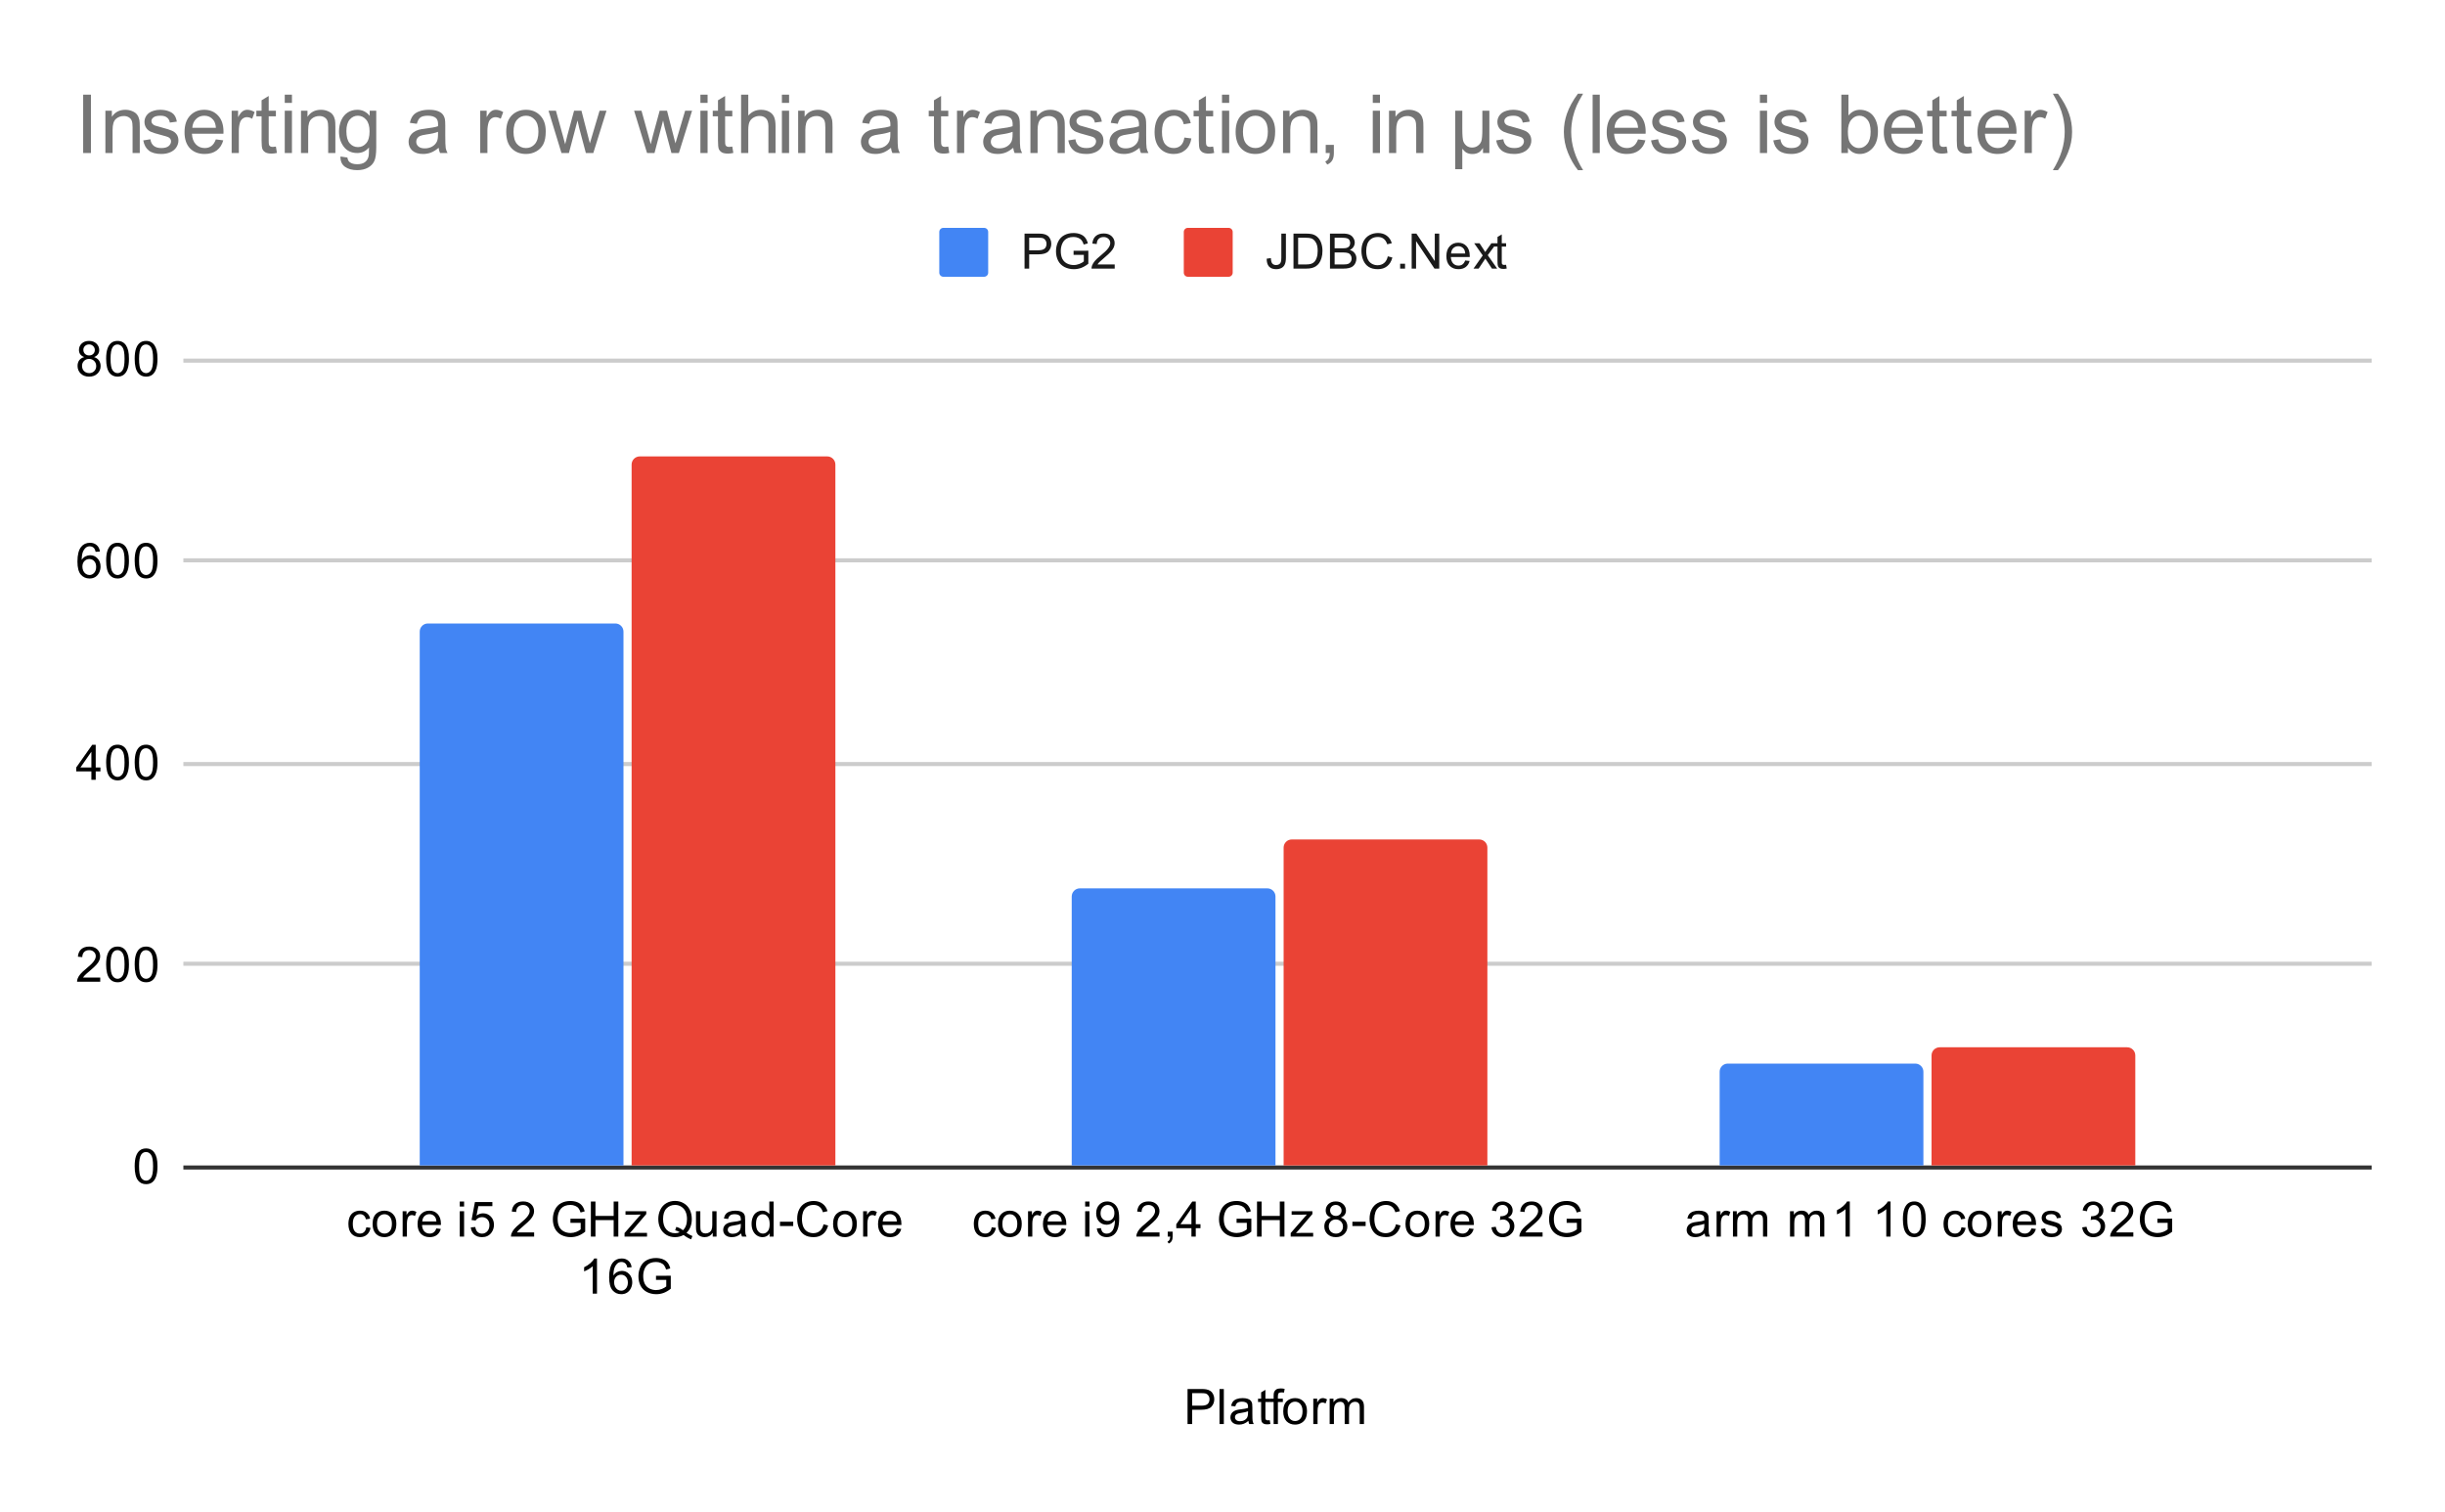 <svg version="1.1" viewBox="0.0 0.0 600.0 371.0" fill="none" stroke="none" stroke-linecap="square" stroke-miterlimit="10" width="600" height="371" xmlns:xlink="http://www.w3.org/1999/xlink" xmlns="http://www.w3.org/2000/svg"><path fill="#ffffff" d="M0 0L600.0 0L600.0 371.0L0 371.0L0 0Z" fill-rule="nonzero"/><path stroke="#333333" stroke-width="1.0" stroke-linecap="butt" d="M45.5 286.5L581.5 286.5" fill-rule="nonzero"/><path stroke="#cccccc" stroke-width="1.0" stroke-linecap="butt" d="M45.5 236.5L581.5 236.5" fill-rule="nonzero"/><path stroke="#cccccc" stroke-width="1.0" stroke-linecap="butt" d="M45.5 187.5L581.5 187.5" fill-rule="nonzero"/><path stroke="#cccccc" stroke-width="1.0" stroke-linecap="butt" d="M45.5 137.5L581.5 137.5" fill-rule="nonzero"/><path stroke="#cccccc" stroke-width="1.0" stroke-linecap="butt" d="M45.5 88.5L581.5 88.5" fill-rule="nonzero"/><clipPath id="id_0"><path d="M45.55 88.283L581.45 88.283L581.45 286.45L45.55 286.45L45.55 88.283Z" clip-rule="nonzero"/></clipPath><path stroke="#000000" stroke-width="2.0" stroke-linecap="butt" stroke-opacity="0.0" clip-path="url(#id_0)" d="M153.0 286.0L103.0 286.0L103.0 155.0C103.0 153.895 103.895 153.0 105.0 153.0L151.0 153.0C152.105 153.0 153.0 153.895 153.0 155.0Z" fill-rule="nonzero"/><path fill="#4285f4" clip-path="url(#id_0)" d="M153.0 286.0L103.0 286.0L103.0 155.0C103.0 153.895 103.895 153.0 105.0 153.0L151.0 153.0C152.105 153.0 153.0 153.895 153.0 155.0Z" fill-rule="nonzero"/><path stroke="#000000" stroke-width="2.0" stroke-linecap="butt" stroke-opacity="0.0" clip-path="url(#id_0)" d="M313.0 286.0L263.0 286.0L263.0 220.0C263.0 218.895 263.895 218.0 265.0 218.0L311.0 218.0C312.105 218.0 313.0 218.895 313.0 220.0Z" fill-rule="nonzero"/><path fill="#4285f4" clip-path="url(#id_0)" d="M313.0 286.0L263.0 286.0L263.0 220.0C263.0 218.895 263.895 218.0 265.0 218.0L311.0 218.0C312.105 218.0 313.0 218.895 313.0 220.0Z" fill-rule="nonzero"/><path stroke="#000000" stroke-width="2.0" stroke-linecap="butt" stroke-opacity="0.0" clip-path="url(#id_0)" d="M472.0 286.0L422.0 286.0L422.0 263.0C422.0 261.895 422.895 261.0 424.0 261.0L470.0 261.0C471.105 261.0 472.0 261.895 472.0 263.0Z" fill-rule="nonzero"/><path fill="#4285f4" clip-path="url(#id_0)" d="M472.0 286.0L422.0 286.0L422.0 263.0C422.0 261.895 422.895 261.0 424.0 261.0L470.0 261.0C471.105 261.0 472.0 261.895 472.0 263.0Z" fill-rule="nonzero"/><path stroke="#000000" stroke-width="2.0" stroke-linecap="butt" stroke-opacity="0.0" clip-path="url(#id_0)" d="M205.0 286.0L155.0 286.0L155.0 114.0C155.0 112.895 155.895 112.0 157.0 112.0L203.0 112.0C204.105 112.0 205.0 112.895 205.0 114.0Z" fill-rule="nonzero"/><path fill="#ea4335" clip-path="url(#id_0)" d="M205.0 286.0L155.0 286.0L155.0 114.0C155.0 112.895 155.895 112.0 157.0 112.0L203.0 112.0C204.105 112.0 205.0 112.895 205.0 114.0Z" fill-rule="nonzero"/><path stroke="#000000" stroke-width="2.0" stroke-linecap="butt" stroke-opacity="0.0" clip-path="url(#id_0)" d="M365.0 286.0L315.0 286.0L315.0 208.0C315.0 206.895 315.895 206.0 317.0 206.0L363.0 206.0C364.105 206.0 365.0 206.895 365.0 208.0Z" fill-rule="nonzero"/><path fill="#ea4335" clip-path="url(#id_0)" d="M365.0 286.0L315.0 286.0L315.0 208.0C315.0 206.895 315.895 206.0 317.0 206.0L363.0 206.0C364.105 206.0 365.0 206.895 365.0 208.0Z" fill-rule="nonzero"/><path stroke="#000000" stroke-width="2.0" stroke-linecap="butt" stroke-opacity="0.0" clip-path="url(#id_0)" d="M524.0 286.0L474.0 286.0L474.0 259.0C474.0 257.895 474.895 257.0 476.0 257.0L522.0 257.0C523.105 257.0 524.0 257.895 524.0 259.0Z" fill-rule="nonzero"/><path fill="#ea4335" clip-path="url(#id_0)" d="M524.0 286.0L474.0 286.0L474.0 259.0C474.0 257.895 474.895 257.0 476.0 257.0L522.0 257.0C523.105 257.0 524.0 257.895 524.0 259.0Z" fill-rule="nonzero"/><path fill="#000000" d="M291.422 349.45L291.422 340.856L294.672 340.856Q295.516 340.856 295.969 340.934Q296.609 341.044 297.031 341.341Q297.469 341.637 297.719 342.169Q297.984 342.7 297.984 343.341Q297.984 344.434 297.281 345.2Q296.594 345.95 294.766 345.95L292.562 345.95L292.562 349.45L291.422 349.45ZM292.562 344.95L294.781 344.95Q295.891 344.95 296.344 344.544Q296.812 344.122 296.812 343.372Q296.812 342.841 296.531 342.466Q296.266 342.075 295.828 341.95Q295.531 341.872 294.766 341.872L292.562 341.872L292.562 344.95ZM299.266 349.45L299.266 340.856L300.328 340.856L300.328 349.45L299.266 349.45ZM306.359 348.684Q305.766 349.184 305.219 349.387Q304.688 349.591 304.062 349.591Q303.031 349.591 302.484 349.091Q301.938 348.591 301.938 347.809Q301.938 347.356 302.141 346.981Q302.344 346.591 302.688 346.372Q303.031 346.137 303.453 346.028Q303.75 345.934 304.391 345.856Q305.656 345.716 306.266 345.497Q306.266 345.278 306.266 345.231Q306.266 344.575 305.969 344.309Q305.562 343.966 304.766 343.966Q304.031 343.966 303.672 344.231Q303.312 344.481 303.141 345.137L302.109 344.997Q302.25 344.341 302.578 343.934Q302.906 343.528 303.516 343.309Q304.125 343.091 304.922 343.091Q305.719 343.091 306.219 343.278Q306.719 343.466 306.953 343.747Q307.188 344.028 307.281 344.466Q307.328 344.731 307.328 345.434L307.328 346.841Q307.328 348.309 307.391 348.7Q307.469 349.091 307.672 349.45L306.562 349.45Q306.406 349.122 306.359 348.684ZM306.266 346.325Q305.688 346.559 304.547 346.731Q303.891 346.825 303.625 346.95Q303.359 347.059 303.203 347.278Q303.062 347.497 303.062 347.778Q303.062 348.2 303.375 348.481Q303.703 348.762 304.312 348.762Q304.922 348.762 305.391 348.497Q305.875 348.231 306.094 347.762Q306.266 347.403 306.266 346.716L306.266 346.325ZM311.594 348.512L311.75 349.434Q311.297 349.528 310.953 349.528Q310.375 349.528 310.062 349.356Q309.75 349.169 309.609 348.872Q309.484 348.575 309.484 347.622L309.484 344.044L308.719 344.044L308.719 343.231L309.484 343.231L309.484 341.684L310.531 341.059L310.531 343.231L311.594 343.231L311.594 344.044L310.531 344.044L310.531 347.684Q310.531 348.137 310.578 348.262Q310.641 348.387 310.766 348.466Q310.891 348.544 311.125 348.544Q311.312 348.544 311.594 348.512ZM312.547 349.45L312.547 344.044L311.609 344.044L311.609 343.231L312.547 343.231L312.547 342.559Q312.547 341.934 312.656 341.637Q312.812 341.216 313.188 340.966Q313.578 340.716 314.266 340.716Q314.719 340.716 315.25 340.825L315.094 341.731Q314.766 341.684 314.469 341.684Q313.984 341.684 313.781 341.887Q313.594 342.091 313.594 342.653L313.594 343.231L314.812 343.231L314.812 344.044L313.594 344.044L313.594 349.45L312.547 349.45ZM314.906 346.341Q314.906 344.606 315.859 343.778Q316.656 343.091 317.812 343.091Q319.094 343.091 319.906 343.934Q320.734 344.762 320.734 346.247Q320.734 347.45 320.375 348.137Q320.016 348.825 319.312 349.216Q318.625 349.591 317.812 349.591Q316.516 349.591 315.703 348.762Q314.906 347.919 314.906 346.341ZM315.984 346.341Q315.984 347.528 316.5 348.122Q317.031 348.716 317.812 348.716Q318.609 348.716 319.125 348.122Q319.641 347.528 319.641 346.309Q319.641 345.153 319.109 344.559Q318.594 343.966 317.812 343.966Q317.031 343.966 316.5 344.559Q315.984 345.137 315.984 346.341ZM322.281 349.45L322.281 343.231L323.234 343.231L323.234 344.169Q323.594 343.512 323.891 343.309Q324.203 343.091 324.578 343.091Q325.109 343.091 325.656 343.419L325.297 344.403Q324.906 344.169 324.531 344.169Q324.172 344.169 323.891 344.387Q323.625 344.591 323.516 344.966Q323.328 345.528 323.328 346.184L323.328 349.45L322.281 349.45ZM326.297 349.45L326.297 343.231L327.234 343.231L327.234 344.106Q327.531 343.637 328.016 343.372Q328.5 343.091 329.125 343.091Q329.812 343.091 330.25 343.372Q330.703 343.653 330.875 344.169Q331.625 343.091 332.797 343.091Q333.734 343.091 334.219 343.606Q334.719 344.106 334.719 345.184L334.719 349.45L333.672 349.45L333.672 345.528Q333.672 344.903 333.562 344.622Q333.469 344.341 333.203 344.169Q332.938 343.997 332.562 343.997Q331.906 343.997 331.469 344.434Q331.047 344.872 331.047 345.841L331.047 349.45L329.984 349.45L329.984 345.403Q329.984 344.7 329.719 344.356Q329.469 343.997 328.891 343.997Q328.438 343.997 328.062 344.231Q327.688 344.466 327.516 344.919Q327.344 345.372 327.344 346.216L327.344 349.45L326.297 349.45Z" fill-rule="nonzero"/><path fill="#000000" d="M33.05 286.216Q33.05 284.684 33.362 283.762Q33.675 282.825 34.284 282.325Q34.909 281.825 35.847 281.825Q36.534 281.825 37.05 282.106Q37.581 282.387 37.925 282.919Q38.269 283.434 38.456 284.184Q38.644 284.934 38.644 286.216Q38.644 287.731 38.331 288.653Q38.034 289.575 37.409 290.091Q36.8 290.591 35.847 290.591Q34.612 290.591 33.894 289.7Q33.05 288.637 33.05 286.216ZM34.128 286.216Q34.128 288.325 34.628 289.028Q35.128 289.731 35.847 289.731Q36.581 289.731 37.066 289.028Q37.566 288.325 37.566 286.216Q37.566 284.091 37.066 283.403Q36.581 282.7 35.831 282.7Q35.112 282.7 34.675 283.309Q34.128 284.091 34.128 286.216Z" fill-rule="nonzero"/><path fill="#000000" d="M24.597 239.893L24.597 240.908L18.909 240.908Q18.909 240.533 19.034 240.174Q19.253 239.596 19.722 239.033Q20.206 238.471 21.113 237.736Q22.519 236.58 23.003 235.908Q23.503 235.236 23.503 234.643Q23.503 234.018 23.05 233.596Q22.597 233.158 21.878 233.158Q21.113 233.158 20.659 233.611Q20.206 234.065 20.191 234.877L19.113 234.768Q19.222 233.549 19.941 232.924Q20.675 232.283 21.909 232.283Q23.144 232.283 23.863 232.971Q24.581 233.658 24.581 234.674Q24.581 235.19 24.363 235.69Q24.159 236.174 23.659 236.736Q23.175 237.283 22.05 238.236Q21.097 239.033 20.816 239.33Q20.55 239.611 20.378 239.893L24.597 239.893ZM26.05 236.674Q26.05 235.143 26.363 234.221Q26.675 233.283 27.284 232.783Q27.909 232.283 28.847 232.283Q29.534 232.283 30.05 232.565Q30.581 232.846 30.925 233.377Q31.269 233.893 31.456 234.643Q31.644 235.393 31.644 236.674Q31.644 238.19 31.331 239.111Q31.034 240.033 30.409 240.549Q29.8 241.049 28.847 241.049Q27.613 241.049 26.894 240.158Q26.05 239.096 26.05 236.674ZM27.128 236.674Q27.128 238.783 27.628 239.486Q28.128 240.19 28.847 240.19Q29.581 240.19 30.066 239.486Q30.566 238.783 30.566 236.674Q30.566 234.549 30.066 233.861Q29.581 233.158 28.831 233.158Q28.113 233.158 27.675 233.768Q27.128 234.549 27.128 236.674ZM33.05 236.674Q33.05 235.143 33.362 234.221Q33.675 233.283 34.284 232.783Q34.909 232.283 35.847 232.283Q36.534 232.283 37.05 232.565Q37.581 232.846 37.925 233.377Q38.269 233.893 38.456 234.643Q38.644 235.393 38.644 236.674Q38.644 238.19 38.331 239.111Q38.034 240.033 37.409 240.549Q36.8 241.049 35.847 241.049Q34.612 241.049 33.894 240.158Q33.05 239.096 33.05 236.674ZM34.128 236.674Q34.128 238.783 34.628 239.486Q35.128 240.19 35.847 240.19Q36.581 240.19 37.066 239.486Q37.566 238.783 37.566 236.674Q37.566 234.549 37.066 233.861Q36.581 233.158 35.831 233.158Q35.112 233.158 34.675 233.768Q34.128 234.549 34.128 236.674Z" fill-rule="nonzero"/><path fill="#000000" d="M22.425 191.367L22.425 189.304L18.706 189.304L18.706 188.335L22.628 182.773L23.488 182.773L23.488 188.335L24.644 188.335L24.644 189.304L23.488 189.304L23.488 191.367L22.425 191.367ZM22.425 188.335L22.425 184.476L19.738 188.335L22.425 188.335ZM26.05 187.132Q26.05 185.601 26.363 184.679Q26.675 183.742 27.284 183.242Q27.909 182.742 28.847 182.742Q29.534 182.742 30.05 183.023Q30.581 183.304 30.925 183.835Q31.269 184.351 31.456 185.101Q31.644 185.851 31.644 187.132Q31.644 188.648 31.331 189.57Q31.034 190.492 30.409 191.007Q29.8 191.507 28.847 191.507Q27.613 191.507 26.894 190.617Q26.05 189.554 26.05 187.132ZM27.128 187.132Q27.128 189.242 27.628 189.945Q28.128 190.648 28.847 190.648Q29.581 190.648 30.066 189.945Q30.566 189.242 30.566 187.132Q30.566 185.007 30.066 184.32Q29.581 183.617 28.831 183.617Q28.113 183.617 27.675 184.226Q27.128 185.007 27.128 187.132ZM33.05 187.132Q33.05 185.601 33.362 184.679Q33.675 183.742 34.284 183.242Q34.909 182.742 35.847 182.742Q36.534 182.742 37.05 183.023Q37.581 183.304 37.925 183.835Q38.269 184.351 38.456 185.101Q38.644 185.851 38.644 187.132Q38.644 188.648 38.331 189.57Q38.034 190.492 37.409 191.007Q36.8 191.507 35.847 191.507Q34.612 191.507 33.894 190.617Q33.05 189.554 33.05 187.132ZM34.128 187.132Q34.128 189.242 34.628 189.945Q35.128 190.648 35.847 190.648Q36.581 190.648 37.066 189.945Q37.566 189.242 37.566 187.132Q37.566 185.007 37.066 184.32Q36.581 183.617 35.831 183.617Q35.112 183.617 34.675 184.226Q34.128 185.007 34.128 187.132Z" fill-rule="nonzero"/><path fill="#000000" d="M24.519 135.341L23.472 135.419Q23.331 134.794 23.081 134.512Q22.644 134.059 22.019 134.059Q21.519 134.059 21.128 134.341Q20.644 134.716 20.347 135.419Q20.066 136.106 20.05 137.387Q20.425 136.809 20.972 136.528Q21.534 136.247 22.144 136.247Q23.191 136.247 23.925 137.028Q24.675 137.809 24.675 139.028Q24.675 139.841 24.316 140.544Q23.972 141.231 23.363 141.606Q22.753 141.966 21.988 141.966Q20.659 141.966 19.831 140.997Q19.003 140.028 19.003 137.809Q19.003 135.309 19.925 134.184Q20.722 133.2 22.081 133.2Q23.097 133.2 23.738 133.778Q24.394 134.341 24.519 135.341ZM20.222 139.044Q20.222 139.591 20.441 140.091Q20.675 140.575 21.081 140.841Q21.503 141.106 21.972 141.106Q22.628 141.106 23.113 140.575Q23.597 140.028 23.597 139.106Q23.597 138.216 23.113 137.7Q22.644 137.184 21.925 137.184Q21.206 137.184 20.706 137.7Q20.222 138.216 20.222 139.044ZM26.05 137.591Q26.05 136.059 26.363 135.137Q26.675 134.2 27.284 133.7Q27.909 133.2 28.847 133.2Q29.534 133.2 30.05 133.481Q30.581 133.762 30.925 134.294Q31.269 134.809 31.456 135.559Q31.644 136.309 31.644 137.591Q31.644 139.106 31.331 140.028Q31.034 140.95 30.409 141.466Q29.8 141.966 28.847 141.966Q27.613 141.966 26.894 141.075Q26.05 140.012 26.05 137.591ZM27.128 137.591Q27.128 139.7 27.628 140.403Q28.128 141.106 28.847 141.106Q29.581 141.106 30.066 140.403Q30.566 139.7 30.566 137.591Q30.566 135.466 30.066 134.778Q29.581 134.075 28.831 134.075Q28.113 134.075 27.675 134.684Q27.128 135.466 27.128 137.591ZM33.05 137.591Q33.05 136.059 33.362 135.137Q33.675 134.2 34.284 133.7Q34.909 133.2 35.847 133.2Q36.534 133.2 37.05 133.481Q37.581 133.762 37.925 134.294Q38.269 134.809 38.456 135.559Q38.644 136.309 38.644 137.591Q38.644 139.106 38.331 140.028Q38.034 140.95 37.409 141.466Q36.8 141.966 35.847 141.966Q34.612 141.966 33.894 141.075Q33.05 140.012 33.05 137.591ZM34.128 137.591Q34.128 139.7 34.628 140.403Q35.128 141.106 35.847 141.106Q36.581 141.106 37.066 140.403Q37.566 139.7 37.566 137.591Q37.566 135.466 37.066 134.778Q36.581 134.075 35.831 134.075Q35.112 134.075 34.675 134.684Q34.128 135.466 34.128 137.591Z" fill-rule="nonzero"/><path fill="#000000" d="M20.675 87.627Q20.019 87.377 19.691 86.94Q19.378 86.486 19.378 85.877Q19.378 84.94 20.05 84.299Q20.738 83.658 21.847 83.658Q22.972 83.658 23.659 84.315Q24.347 84.971 24.347 85.908Q24.347 86.502 24.034 86.94Q23.722 87.377 23.081 87.627Q23.878 87.877 24.284 88.455Q24.691 89.033 24.691 89.83Q24.691 90.924 23.909 91.674Q23.144 92.424 21.863 92.424Q20.597 92.424 19.816 91.674Q19.034 90.924 19.034 89.799Q19.034 88.955 19.456 88.393Q19.894 87.83 20.675 87.627ZM20.456 85.83Q20.456 86.44 20.847 86.83Q21.253 87.221 21.878 87.221Q22.488 87.221 22.878 86.846Q23.269 86.455 23.269 85.893Q23.269 85.315 22.863 84.924Q22.456 84.518 21.863 84.518Q21.253 84.518 20.847 84.908Q20.456 85.299 20.456 85.83ZM20.128 89.799Q20.128 90.252 20.331 90.674Q20.55 91.096 20.972 91.33Q21.394 91.565 21.878 91.565Q22.628 91.565 23.113 91.08Q23.613 90.596 23.613 89.846Q23.613 89.08 23.113 88.58Q22.613 88.08 21.847 88.08Q21.097 88.08 20.613 88.58Q20.128 89.065 20.128 89.799ZM26.05 88.049Q26.05 86.518 26.363 85.596Q26.675 84.658 27.284 84.158Q27.909 83.658 28.847 83.658Q29.534 83.658 30.05 83.94Q30.581 84.221 30.925 84.752Q31.269 85.268 31.456 86.018Q31.644 86.768 31.644 88.049Q31.644 89.565 31.331 90.486Q31.034 91.408 30.409 91.924Q29.8 92.424 28.847 92.424Q27.613 92.424 26.894 91.533Q26.05 90.471 26.05 88.049ZM27.128 88.049Q27.128 90.158 27.628 90.861Q28.128 91.565 28.847 91.565Q29.581 91.565 30.066 90.861Q30.566 90.158 30.566 88.049Q30.566 85.924 30.066 85.236Q29.581 84.533 28.831 84.533Q28.113 84.533 27.675 85.143Q27.128 85.924 27.128 88.049ZM33.05 88.049Q33.05 86.518 33.362 85.596Q33.675 84.658 34.284 84.158Q34.909 83.658 35.847 83.658Q36.534 83.658 37.05 83.94Q37.581 84.221 37.925 84.752Q38.269 85.268 38.456 86.018Q38.644 86.768 38.644 88.049Q38.644 89.565 38.331 90.486Q38.034 91.408 37.409 91.924Q36.8 92.424 35.847 92.424Q34.612 92.424 33.894 91.533Q33.05 90.471 33.05 88.049ZM34.128 88.049Q34.128 90.158 34.628 90.861Q35.128 91.565 35.847 91.565Q36.581 91.565 37.066 90.861Q37.566 90.158 37.566 88.049Q37.566 85.924 37.066 85.236Q36.581 84.533 35.831 84.533Q35.112 84.533 34.675 85.143Q34.128 85.924 34.128 88.049Z" fill-rule="nonzero"/><path fill="#000000" d="M89.889 301.169L90.92 301.309Q90.749 302.372 90.045 302.981Q89.342 303.591 88.327 303.591Q87.045 303.591 86.264 302.762Q85.499 301.919 85.499 300.356Q85.499 299.356 85.827 298.606Q86.17 297.841 86.842 297.466Q87.53 297.091 88.342 297.091Q89.342 297.091 89.983 297.606Q90.639 298.106 90.827 299.059L89.795 299.216Q89.655 298.591 89.28 298.278Q88.905 297.95 88.374 297.95Q87.577 297.95 87.077 298.528Q86.577 299.091 86.577 300.325Q86.577 301.591 87.061 302.153Q87.545 302.716 88.311 302.716Q88.936 302.716 89.342 302.341Q89.764 301.966 89.889 301.169ZM91.436 300.341Q91.436 298.606 92.389 297.778Q93.186 297.091 94.342 297.091Q95.624 297.091 96.436 297.934Q97.264 298.762 97.264 300.247Q97.264 301.45 96.905 302.137Q96.545 302.825 95.842 303.216Q95.155 303.591 94.342 303.591Q93.045 303.591 92.233 302.762Q91.436 301.919 91.436 300.341ZM92.514 300.341Q92.514 301.528 93.03 302.122Q93.561 302.716 94.342 302.716Q95.139 302.716 95.655 302.122Q96.17 301.528 96.17 300.309Q96.17 299.153 95.639 298.559Q95.124 297.966 94.342 297.966Q93.561 297.966 93.03 298.559Q92.514 299.137 92.514 300.341ZM98.811 303.45L98.811 297.231L99.764 297.231L99.764 298.169Q100.124 297.512 100.42 297.309Q100.733 297.091 101.108 297.091Q101.639 297.091 102.186 297.419L101.827 298.403Q101.436 298.169 101.061 298.169Q100.702 298.169 100.42 298.387Q100.155 298.591 100.045 298.966Q99.858 299.528 99.858 300.184L99.858 303.45L98.811 303.45ZM107.077 301.45L108.17 301.575Q107.92 302.528 107.217 303.059Q106.514 303.591 105.436 303.591Q104.077 303.591 103.264 302.747Q102.467 301.903 102.467 300.387Q102.467 298.825 103.28 297.966Q104.092 297.091 105.374 297.091Q106.624 297.091 107.405 297.934Q108.202 298.778 108.202 300.325Q108.202 300.419 108.202 300.606L103.561 300.606Q103.624 301.637 104.139 302.184Q104.655 302.716 105.436 302.716Q106.014 302.716 106.42 302.419Q106.842 302.106 107.077 301.45ZM103.624 299.747L107.092 299.747Q107.03 298.95 106.702 298.559Q106.186 297.95 105.389 297.95Q104.655 297.95 104.155 298.434Q103.67 298.919 103.624 299.747ZM112.827 296.075L112.827 294.856L113.889 294.856L113.889 296.075L112.827 296.075ZM112.827 303.45L112.827 297.231L113.889 297.231L113.889 303.45L112.827 303.45ZM115.53 301.2L116.639 301.106Q116.764 301.919 117.202 302.325Q117.655 302.731 118.295 302.731Q119.045 302.731 119.577 302.153Q120.108 301.575 120.108 300.637Q120.108 299.731 119.592 299.216Q119.092 298.684 118.264 298.684Q117.764 298.684 117.342 298.919Q116.936 299.153 116.702 299.512L115.717 299.387L116.545 294.981L120.827 294.981L120.827 295.981L117.389 295.981L116.936 298.294Q117.702 297.747 118.545 297.747Q119.67 297.747 120.436 298.528Q121.217 299.309 121.217 300.544Q121.217 301.7 120.545 302.559Q119.717 303.591 118.295 303.591Q117.124 303.591 116.374 302.934Q115.639 302.278 115.53 301.2ZM131.077 302.434L131.077 303.45L125.389 303.45Q125.389 303.075 125.514 302.716Q125.733 302.137 126.202 301.575Q126.686 301.012 127.592 300.278Q128.999 299.122 129.483 298.45Q129.983 297.778 129.983 297.184Q129.983 296.559 129.53 296.137Q129.077 295.7 128.358 295.7Q127.592 295.7 127.139 296.153Q126.686 296.606 126.67 297.419L125.592 297.309Q125.702 296.091 126.42 295.466Q127.155 294.825 128.389 294.825Q129.624 294.825 130.342 295.512Q131.061 296.2 131.061 297.216Q131.061 297.731 130.842 298.231Q130.639 298.716 130.139 299.278Q129.655 299.825 128.53 300.778Q127.577 301.575 127.295 301.872Q127.03 302.153 126.858 302.434L131.077 302.434ZM139.983 300.075L139.983 299.075L143.608 299.059L143.608 302.247Q142.78 302.919 141.889 303.262Q140.999 303.591 140.061 303.591Q138.795 303.591 137.749 303.059Q136.717 302.512 136.186 301.497Q135.67 300.466 135.67 299.2Q135.67 297.934 136.186 296.856Q136.717 295.762 137.702 295.247Q138.686 294.716 139.967 294.716Q140.905 294.716 141.655 295.012Q142.405 295.309 142.827 295.856Q143.264 296.387 143.483 297.262L142.467 297.544Q142.264 296.887 141.967 296.512Q141.686 296.137 141.155 295.919Q140.624 295.684 139.983 295.684Q139.202 295.684 138.624 295.919Q138.061 296.153 137.702 296.544Q137.358 296.934 137.17 297.403Q136.842 298.2 136.842 299.122Q136.842 300.278 137.233 301.059Q137.639 301.825 138.389 302.2Q139.139 302.575 139.999 302.575Q140.733 302.575 141.436 302.294Q142.139 301.997 142.499 301.684L142.499 300.075L139.983 300.075ZM144.999 303.45L144.999 294.856L146.124 294.856L146.124 298.387L150.592 298.387L150.592 294.856L151.733 294.856L151.733 303.45L150.592 303.45L150.592 299.403L146.124 299.403L146.124 303.45L144.999 303.45ZM153.264 303.45L153.264 302.591L157.233 298.044Q156.545 298.075 156.03 298.075L153.499 298.075L153.499 297.231L158.592 297.231L158.592 297.919L155.217 301.872L154.561 302.591Q155.28 302.544 155.889 302.544L158.78 302.544L158.78 303.45L153.264 303.45ZM168.467 302.528Q169.264 303.075 169.92 303.325L169.592 304.122Q168.67 303.778 167.749 303.059Q166.795 303.591 165.639 303.591Q164.467 303.591 163.514 303.028Q162.577 302.466 162.061 301.45Q161.545 300.434 161.545 299.153Q161.545 297.887 162.061 296.841Q162.577 295.794 163.53 295.247Q164.483 294.7 165.655 294.7Q166.842 294.7 167.795 295.278Q168.764 295.841 169.264 296.856Q169.764 297.872 169.764 299.153Q169.764 300.216 169.436 301.059Q169.124 301.903 168.467 302.528ZM165.967 301.075Q166.952 301.356 167.592 301.903Q168.592 300.981 168.592 299.153Q168.592 298.106 168.233 297.325Q167.874 296.544 167.186 296.122Q166.514 295.684 165.67 295.684Q164.389 295.684 163.545 296.559Q162.717 297.419 162.717 299.153Q162.717 300.825 163.545 301.731Q164.374 302.622 165.67 302.622Q166.28 302.622 166.811 302.387Q166.28 302.044 165.686 301.903L165.967 301.075ZM174.905 303.45L174.905 302.528Q174.17 303.591 172.92 303.591Q172.374 303.591 171.889 303.387Q171.42 303.169 171.186 302.856Q170.952 302.528 170.858 302.059Q170.795 301.762 170.795 301.075L170.795 297.231L171.858 297.231L171.858 300.684Q171.858 301.497 171.92 301.794Q172.014 302.2 172.327 302.45Q172.655 302.684 173.139 302.684Q173.608 302.684 174.014 302.45Q174.436 302.2 174.608 301.778Q174.795 301.356 174.795 300.559L174.795 297.231L175.842 297.231L175.842 303.45L174.905 303.45ZM181.889 302.684Q181.295 303.184 180.749 303.387Q180.217 303.591 179.592 303.591Q178.561 303.591 178.014 303.091Q177.467 302.591 177.467 301.809Q177.467 301.356 177.67 300.981Q177.874 300.591 178.217 300.372Q178.561 300.137 178.983 300.028Q179.28 299.934 179.92 299.856Q181.186 299.716 181.795 299.497Q181.795 299.278 181.795 299.231Q181.795 298.575 181.499 298.309Q181.092 297.966 180.295 297.966Q179.561 297.966 179.202 298.231Q178.842 298.481 178.67 299.137L177.639 298.997Q177.78 298.341 178.108 297.934Q178.436 297.528 179.045 297.309Q179.655 297.091 180.452 297.091Q181.249 297.091 181.749 297.278Q182.249 297.466 182.483 297.747Q182.717 298.028 182.811 298.466Q182.858 298.731 182.858 299.434L182.858 300.841Q182.858 302.309 182.92 302.7Q182.999 303.091 183.202 303.45L182.092 303.45Q181.936 303.122 181.889 302.684ZM181.795 300.325Q181.217 300.559 180.077 300.731Q179.42 300.825 179.155 300.95Q178.889 301.059 178.733 301.278Q178.592 301.497 178.592 301.778Q178.592 302.2 178.905 302.481Q179.233 302.762 179.842 302.762Q180.452 302.762 180.92 302.497Q181.405 302.231 181.624 301.762Q181.795 301.403 181.795 300.716L181.795 300.325ZM188.858 303.45L188.858 302.669Q188.264 303.591 187.124 303.591Q186.374 303.591 185.749 303.184Q185.124 302.762 184.78 302.028Q184.436 301.294 184.436 300.341Q184.436 299.419 184.749 298.653Q185.061 297.887 185.686 297.497Q186.311 297.091 187.077 297.091Q187.639 297.091 188.077 297.325Q188.514 297.559 188.795 297.934L188.795 294.856L189.842 294.856L189.842 303.45L188.858 303.45ZM185.53 300.341Q185.53 301.544 186.03 302.137Q186.53 302.716 187.217 302.716Q187.905 302.716 188.389 302.153Q188.874 301.591 188.874 300.434Q188.874 299.153 188.374 298.559Q187.889 297.966 187.17 297.966Q186.467 297.966 185.999 298.544Q185.53 299.106 185.53 300.341ZM191.405 300.872L191.405 299.809L194.655 299.809L194.655 300.872L191.405 300.872ZM202.092 300.434L203.217 300.731Q202.858 302.122 201.936 302.856Q201.014 303.591 199.67 303.591Q198.28 303.591 197.405 303.028Q196.53 302.466 196.077 301.403Q195.624 300.325 195.624 299.091Q195.624 297.747 196.139 296.747Q196.655 295.747 197.592 295.231Q198.545 294.716 199.686 294.716Q200.967 294.716 201.842 295.372Q202.733 296.028 203.077 297.216L201.952 297.481Q201.655 296.544 201.077 296.122Q200.514 295.684 199.655 295.684Q198.67 295.684 197.999 296.169Q197.342 296.637 197.061 297.434Q196.795 298.231 196.795 299.091Q196.795 300.184 197.108 300.997Q197.436 301.809 198.108 302.216Q198.78 302.622 199.577 302.622Q200.53 302.622 201.186 302.075Q201.858 301.528 202.092 300.434ZM204.436 300.341Q204.436 298.606 205.389 297.778Q206.186 297.091 207.342 297.091Q208.624 297.091 209.436 297.934Q210.264 298.762 210.264 300.247Q210.264 301.45 209.905 302.137Q209.545 302.825 208.842 303.216Q208.155 303.591 207.342 303.591Q206.045 303.591 205.233 302.762Q204.436 301.919 204.436 300.341ZM205.514 300.341Q205.514 301.528 206.03 302.122Q206.561 302.716 207.342 302.716Q208.139 302.716 208.655 302.122Q209.17 301.528 209.17 300.309Q209.17 299.153 208.639 298.559Q208.124 297.966 207.342 297.966Q206.561 297.966 206.03 298.559Q205.514 299.137 205.514 300.341ZM211.811 303.45L211.811 297.231L212.764 297.231L212.764 298.169Q213.124 297.512 213.42 297.309Q213.733 297.091 214.108 297.091Q214.639 297.091 215.186 297.419L214.827 298.403Q214.436 298.169 214.061 298.169Q213.702 298.169 213.42 298.387Q213.155 298.591 213.045 298.966Q212.858 299.528 212.858 300.184L212.858 303.45L211.811 303.45ZM220.077 301.45L221.17 301.575Q220.92 302.528 220.217 303.059Q219.514 303.591 218.436 303.591Q217.077 303.591 216.264 302.747Q215.467 301.903 215.467 300.387Q215.467 298.825 216.28 297.966Q217.092 297.091 218.374 297.091Q219.624 297.091 220.405 297.934Q221.202 298.778 221.202 300.325Q221.202 300.419 221.202 300.606L216.561 300.606Q216.624 301.637 217.139 302.184Q217.655 302.716 218.436 302.716Q219.014 302.716 219.42 302.419Q219.842 302.106 220.077 301.45ZM216.624 299.747L220.092 299.747Q220.03 298.95 219.702 298.559Q219.186 297.95 218.389 297.95Q217.655 297.95 217.155 298.434Q216.67 298.919 216.624 299.747Z" fill-rule="nonzero"/><path fill="#000000" d="M146.499 317.45L145.452 317.45L145.452 310.731Q145.061 311.091 144.436 311.466Q143.827 311.825 143.342 311.997L143.342 310.981Q144.217 310.559 144.874 309.981Q145.545 309.387 145.827 308.825L146.499 308.825L146.499 317.45ZM154.999 310.966L153.952 311.044Q153.811 310.419 153.561 310.137Q153.124 309.684 152.499 309.684Q151.999 309.684 151.608 309.966Q151.124 310.341 150.827 311.044Q150.545 311.731 150.53 313.012Q150.905 312.434 151.452 312.153Q152.014 311.872 152.624 311.872Q153.67 311.872 154.405 312.653Q155.155 313.434 155.155 314.653Q155.155 315.466 154.795 316.169Q154.452 316.856 153.842 317.231Q153.233 317.591 152.467 317.591Q151.139 317.591 150.311 316.622Q149.483 315.653 149.483 313.434Q149.483 310.934 150.405 309.809Q151.202 308.825 152.561 308.825Q153.577 308.825 154.217 309.403Q154.874 309.966 154.999 310.966ZM150.702 314.669Q150.702 315.216 150.92 315.716Q151.155 316.2 151.561 316.466Q151.983 316.731 152.452 316.731Q153.108 316.731 153.592 316.2Q154.077 315.653 154.077 314.731Q154.077 313.841 153.592 313.325Q153.124 312.809 152.405 312.809Q151.686 312.809 151.186 313.325Q150.702 313.841 150.702 314.669ZM160.983 314.075L160.983 313.075L164.608 313.059L164.608 316.247Q163.78 316.919 162.889 317.262Q161.999 317.591 161.061 317.591Q159.795 317.591 158.749 317.059Q157.717 316.512 157.186 315.497Q156.67 314.466 156.67 313.2Q156.67 311.934 157.186 310.856Q157.717 309.762 158.702 309.247Q159.686 308.716 160.967 308.716Q161.905 308.716 162.655 309.012Q163.405 309.309 163.827 309.856Q164.264 310.387 164.483 311.262L163.467 311.544Q163.264 310.887 162.967 310.512Q162.686 310.137 162.155 309.919Q161.624 309.684 160.983 309.684Q160.202 309.684 159.624 309.919Q159.061 310.153 158.702 310.544Q158.358 310.934 158.17 311.403Q157.842 312.2 157.842 313.122Q157.842 314.278 158.233 315.059Q158.639 315.825 159.389 316.2Q160.139 316.575 160.999 316.575Q161.733 316.575 162.436 316.294Q163.139 315.997 163.499 315.684L163.499 314.075L160.983 314.075Z" fill-rule="nonzero"/><path fill="#000000" d="M243.359 301.169L244.391 301.309Q244.219 302.372 243.516 302.981Q242.812 303.591 241.797 303.591Q240.516 303.591 239.734 302.762Q238.969 301.919 238.969 300.356Q238.969 299.356 239.297 298.606Q239.641 297.841 240.312 297.466Q241.0 297.091 241.812 297.091Q242.812 297.091 243.453 297.606Q244.109 298.106 244.297 299.059L243.266 299.216Q243.125 298.591 242.75 298.278Q242.375 297.95 241.844 297.95Q241.047 297.95 240.547 298.528Q240.047 299.091 240.047 300.325Q240.047 301.591 240.531 302.153Q241.016 302.716 241.781 302.716Q242.406 302.716 242.812 302.341Q243.234 301.966 243.359 301.169ZM244.906 300.341Q244.906 298.606 245.859 297.778Q246.656 297.091 247.812 297.091Q249.094 297.091 249.906 297.934Q250.734 298.762 250.734 300.247Q250.734 301.45 250.375 302.137Q250.016 302.825 249.312 303.216Q248.625 303.591 247.812 303.591Q246.516 303.591 245.703 302.762Q244.906 301.919 244.906 300.341ZM245.984 300.341Q245.984 301.528 246.5 302.122Q247.031 302.716 247.812 302.716Q248.609 302.716 249.125 302.122Q249.641 301.528 249.641 300.309Q249.641 299.153 249.109 298.559Q248.594 297.966 247.812 297.966Q247.031 297.966 246.5 298.559Q245.984 299.137 245.984 300.341ZM252.281 303.45L252.281 297.231L253.234 297.231L253.234 298.169Q253.594 297.512 253.891 297.309Q254.203 297.091 254.578 297.091Q255.109 297.091 255.656 297.419L255.297 298.403Q254.906 298.169 254.531 298.169Q254.172 298.169 253.891 298.387Q253.625 298.591 253.516 298.966Q253.328 299.528 253.328 300.184L253.328 303.45L252.281 303.45ZM260.547 301.45L261.641 301.575Q261.391 302.528 260.688 303.059Q259.984 303.591 258.906 303.591Q257.547 303.591 256.734 302.747Q255.938 301.903 255.938 300.387Q255.938 298.825 256.75 297.966Q257.562 297.091 258.844 297.091Q260.094 297.091 260.875 297.934Q261.672 298.778 261.672 300.325Q261.672 300.419 261.672 300.606L257.031 300.606Q257.094 301.637 257.609 302.184Q258.125 302.716 258.906 302.716Q259.484 302.716 259.891 302.419Q260.312 302.106 260.547 301.45ZM257.094 299.747L260.562 299.747Q260.5 298.95 260.172 298.559Q259.656 297.95 258.859 297.95Q258.125 297.95 257.625 298.434Q257.141 298.919 257.094 299.747ZM266.297 296.075L266.297 294.856L267.359 294.856L267.359 296.075L266.297 296.075ZM266.297 303.45L266.297 297.231L267.359 297.231L267.359 303.45L266.297 303.45ZM269.156 301.466L270.172 301.372Q270.297 302.091 270.656 302.419Q271.031 302.731 271.594 302.731Q272.078 302.731 272.438 302.512Q272.812 302.278 273.047 301.919Q273.281 301.544 273.438 300.919Q273.594 300.278 273.594 299.622Q273.594 299.544 273.594 299.403Q273.281 299.903 272.734 300.231Q272.188 300.544 271.547 300.544Q270.469 300.544 269.734 299.778Q269.0 298.997 269.0 297.731Q269.0 296.419 269.766 295.622Q270.547 294.825 271.703 294.825Q272.531 294.825 273.219 295.278Q273.922 295.731 274.281 296.575Q274.641 297.403 274.641 298.981Q274.641 300.622 274.281 301.606Q273.938 302.575 273.219 303.091Q272.516 303.591 271.578 303.591Q270.562 303.591 269.922 303.044Q269.281 302.481 269.156 301.466ZM273.469 297.669Q273.469 296.762 272.984 296.231Q272.516 295.7 271.828 295.7Q271.125 295.7 270.594 296.278Q270.078 296.841 270.078 297.762Q270.078 298.575 270.578 299.091Q271.078 299.606 271.797 299.606Q272.531 299.606 273.0 299.091Q273.469 298.575 273.469 297.669ZM284.547 302.434L284.547 303.45L278.859 303.45Q278.859 303.075 278.984 302.716Q279.203 302.137 279.672 301.575Q280.156 301.012 281.062 300.278Q282.469 299.122 282.953 298.45Q283.453 297.778 283.453 297.184Q283.453 296.559 283.0 296.137Q282.547 295.7 281.828 295.7Q281.062 295.7 280.609 296.153Q280.156 296.606 280.141 297.419L279.062 297.309Q279.172 296.091 279.891 295.466Q280.625 294.825 281.859 294.825Q283.094 294.825 283.812 295.512Q284.531 296.2 284.531 297.216Q284.531 297.731 284.312 298.231Q284.109 298.716 283.609 299.278Q283.125 299.825 282.0 300.778Q281.047 301.575 280.766 301.872Q280.5 302.153 280.328 302.434L284.547 302.434ZM286.562 303.45L286.562 302.247L287.766 302.247L287.766 303.45Q287.766 304.106 287.531 304.512Q287.297 304.934 286.797 305.153L286.5 304.7Q286.828 304.559 286.984 304.262Q287.141 303.981 287.172 303.45L286.562 303.45ZM292.375 303.45L292.375 301.387L288.656 301.387L288.656 300.419L292.578 294.856L293.438 294.856L293.438 300.419L294.594 300.419L294.594 301.387L293.438 301.387L293.438 303.45L292.375 303.45ZM292.375 300.419L292.375 296.559L289.688 300.419L292.375 300.419ZM303.453 300.075L303.453 299.075L307.078 299.059L307.078 302.247Q306.25 302.919 305.359 303.262Q304.469 303.591 303.531 303.591Q302.266 303.591 301.219 303.059Q300.188 302.512 299.656 301.497Q299.141 300.466 299.141 299.2Q299.141 297.934 299.656 296.856Q300.188 295.762 301.172 295.247Q302.156 294.716 303.438 294.716Q304.375 294.716 305.125 295.012Q305.875 295.309 306.297 295.856Q306.734 296.387 306.953 297.262L305.938 297.544Q305.734 296.887 305.438 296.512Q305.156 296.137 304.625 295.919Q304.094 295.684 303.453 295.684Q302.672 295.684 302.094 295.919Q301.531 296.153 301.172 296.544Q300.828 296.934 300.641 297.403Q300.312 298.2 300.312 299.122Q300.312 300.278 300.703 301.059Q301.109 301.825 301.859 302.2Q302.609 302.575 303.469 302.575Q304.203 302.575 304.906 302.294Q305.609 301.997 305.969 301.684L305.969 300.075L303.453 300.075ZM308.469 303.45L308.469 294.856L309.594 294.856L309.594 298.387L314.062 298.387L314.062 294.856L315.203 294.856L315.203 303.45L314.062 303.45L314.062 299.403L309.594 299.403L309.594 303.45L308.469 303.45ZM316.734 303.45L316.734 302.591L320.703 298.044Q320.016 298.075 319.5 298.075L316.969 298.075L316.969 297.231L322.062 297.231L322.062 297.919L318.688 301.872L318.031 302.591Q318.75 302.544 319.359 302.544L322.25 302.544L322.25 303.45L316.734 303.45ZM326.625 298.794Q325.969 298.544 325.641 298.106Q325.328 297.653 325.328 297.044Q325.328 296.106 326.0 295.466Q326.688 294.825 327.797 294.825Q328.922 294.825 329.609 295.481Q330.297 296.137 330.297 297.075Q330.297 297.669 329.984 298.106Q329.672 298.544 329.031 298.794Q329.828 299.044 330.234 299.622Q330.641 300.2 330.641 300.997Q330.641 302.091 329.859 302.841Q329.094 303.591 327.812 303.591Q326.547 303.591 325.766 302.841Q324.984 302.091 324.984 300.966Q324.984 300.122 325.406 299.559Q325.844 298.997 326.625 298.794ZM326.406 296.997Q326.406 297.606 326.797 297.997Q327.203 298.387 327.828 298.387Q328.438 298.387 328.828 298.012Q329.219 297.622 329.219 297.059Q329.219 296.481 328.812 296.091Q328.406 295.684 327.812 295.684Q327.203 295.684 326.797 296.075Q326.406 296.466 326.406 296.997ZM326.078 300.966Q326.078 301.419 326.281 301.841Q326.5 302.262 326.922 302.497Q327.344 302.731 327.828 302.731Q328.578 302.731 329.062 302.247Q329.562 301.762 329.562 301.012Q329.562 300.247 329.062 299.747Q328.562 299.247 327.797 299.247Q327.047 299.247 326.562 299.747Q326.078 300.231 326.078 300.966ZM331.875 300.872L331.875 299.809L335.125 299.809L335.125 300.872L331.875 300.872ZM342.562 300.434L343.688 300.731Q343.328 302.122 342.406 302.856Q341.484 303.591 340.141 303.591Q338.75 303.591 337.875 303.028Q337.0 302.466 336.547 301.403Q336.094 300.325 336.094 299.091Q336.094 297.747 336.609 296.747Q337.125 295.747 338.062 295.231Q339.016 294.716 340.156 294.716Q341.438 294.716 342.312 295.372Q343.203 296.028 343.547 297.216L342.422 297.481Q342.125 296.544 341.547 296.122Q340.984 295.684 340.125 295.684Q339.141 295.684 338.469 296.169Q337.812 296.637 337.531 297.434Q337.266 298.231 337.266 299.091Q337.266 300.184 337.578 300.997Q337.906 301.809 338.578 302.216Q339.25 302.622 340.047 302.622Q341.0 302.622 341.656 302.075Q342.328 301.528 342.562 300.434ZM344.906 300.341Q344.906 298.606 345.859 297.778Q346.656 297.091 347.812 297.091Q349.094 297.091 349.906 297.934Q350.734 298.762 350.734 300.247Q350.734 301.45 350.375 302.137Q350.016 302.825 349.312 303.216Q348.625 303.591 347.812 303.591Q346.516 303.591 345.703 302.762Q344.906 301.919 344.906 300.341ZM345.984 300.341Q345.984 301.528 346.5 302.122Q347.031 302.716 347.812 302.716Q348.609 302.716 349.125 302.122Q349.641 301.528 349.641 300.309Q349.641 299.153 349.109 298.559Q348.594 297.966 347.812 297.966Q347.031 297.966 346.5 298.559Q345.984 299.137 345.984 300.341ZM352.281 303.45L352.281 297.231L353.234 297.231L353.234 298.169Q353.594 297.512 353.891 297.309Q354.203 297.091 354.578 297.091Q355.109 297.091 355.656 297.419L355.297 298.403Q354.906 298.169 354.531 298.169Q354.172 298.169 353.891 298.387Q353.625 298.591 353.516 298.966Q353.328 299.528 353.328 300.184L353.328 303.45L352.281 303.45ZM360.547 301.45L361.641 301.575Q361.391 302.528 360.688 303.059Q359.984 303.591 358.906 303.591Q357.547 303.591 356.734 302.747Q355.938 301.903 355.938 300.387Q355.938 298.825 356.75 297.966Q357.562 297.091 358.844 297.091Q360.094 297.091 360.875 297.934Q361.672 298.778 361.672 300.325Q361.672 300.419 361.672 300.606L357.031 300.606Q357.094 301.637 357.609 302.184Q358.125 302.716 358.906 302.716Q359.484 302.716 359.891 302.419Q360.312 302.106 360.547 301.45ZM357.094 299.747L360.562 299.747Q360.5 298.95 360.172 298.559Q359.656 297.95 358.859 297.95Q358.125 297.95 357.625 298.434Q357.141 298.919 357.094 299.747ZM366.0 301.184L367.062 301.044Q367.234 301.934 367.672 302.341Q368.109 302.731 368.734 302.731Q369.484 302.731 370.0 302.216Q370.516 301.7 370.516 300.934Q370.516 300.216 370.031 299.747Q369.562 299.262 368.828 299.262Q368.531 299.262 368.078 299.387L368.203 298.45Q368.312 298.466 368.375 298.466Q369.047 298.466 369.578 298.122Q370.125 297.762 370.125 297.028Q370.125 296.45 369.734 296.075Q369.344 295.684 368.719 295.684Q368.109 295.684 367.688 296.075Q367.281 296.466 367.172 297.231L366.109 297.044Q366.297 295.997 366.984 295.419Q367.672 294.825 368.688 294.825Q369.391 294.825 369.984 295.137Q370.578 295.434 370.891 295.95Q371.203 296.466 371.203 297.059Q371.203 297.606 370.906 298.075Q370.609 298.528 370.031 298.794Q370.781 298.966 371.203 299.528Q371.625 300.075 371.625 300.919Q371.625 302.044 370.797 302.825Q369.984 303.606 368.734 303.606Q367.609 303.606 366.859 302.934Q366.109 302.247 366.0 301.184ZM378.547 302.434L378.547 303.45L372.859 303.45Q372.859 303.075 372.984 302.716Q373.203 302.137 373.672 301.575Q374.156 301.012 375.062 300.278Q376.469 299.122 376.953 298.45Q377.453 297.778 377.453 297.184Q377.453 296.559 377.0 296.137Q376.547 295.7 375.828 295.7Q375.062 295.7 374.609 296.153Q374.156 296.606 374.141 297.419L373.062 297.309Q373.172 296.091 373.891 295.466Q374.625 294.825 375.859 294.825Q377.094 294.825 377.812 295.512Q378.531 296.2 378.531 297.216Q378.531 297.731 378.312 298.231Q378.109 298.716 377.609 299.278Q377.125 299.825 376.0 300.778Q375.047 301.575 374.766 301.872Q374.5 302.153 374.328 302.434L378.547 302.434ZM384.453 300.075L384.453 299.075L388.078 299.059L388.078 302.247Q387.25 302.919 386.359 303.262Q385.469 303.591 384.531 303.591Q383.266 303.591 382.219 303.059Q381.188 302.512 380.656 301.497Q380.141 300.466 380.141 299.2Q380.141 297.934 380.656 296.856Q381.188 295.762 382.172 295.247Q383.156 294.716 384.438 294.716Q385.375 294.716 386.125 295.012Q386.875 295.309 387.297 295.856Q387.734 296.387 387.953 297.262L386.938 297.544Q386.734 296.887 386.438 296.512Q386.156 296.137 385.625 295.919Q385.094 295.684 384.453 295.684Q383.672 295.684 383.094 295.919Q382.531 296.153 382.172 296.544Q381.828 296.934 381.641 297.403Q381.312 298.2 381.312 299.122Q381.312 300.278 381.703 301.059Q382.109 301.825 382.859 302.2Q383.609 302.575 384.469 302.575Q385.203 302.575 385.906 302.294Q386.609 301.997 386.969 301.684L386.969 300.075L384.453 300.075Z" fill-rule="nonzero"/><path fill="#000000" d="M418.33 302.684Q417.736 303.184 417.189 303.387Q416.658 303.591 416.033 303.591Q415.001 303.591 414.455 303.091Q413.908 302.591 413.908 301.809Q413.908 301.356 414.111 300.981Q414.314 300.591 414.658 300.372Q415.001 300.137 415.423 300.028Q415.72 299.934 416.361 299.856Q417.626 299.716 418.236 299.497Q418.236 299.278 418.236 299.231Q418.236 298.575 417.939 298.309Q417.533 297.966 416.736 297.966Q416.001 297.966 415.642 298.231Q415.283 298.481 415.111 299.137L414.08 298.997Q414.22 298.341 414.548 297.934Q414.876 297.528 415.486 297.309Q416.095 297.091 416.892 297.091Q417.689 297.091 418.189 297.278Q418.689 297.466 418.923 297.747Q419.158 298.028 419.251 298.466Q419.298 298.731 419.298 299.434L419.298 300.841Q419.298 302.309 419.361 302.7Q419.439 303.091 419.642 303.45L418.533 303.45Q418.376 303.122 418.33 302.684ZM418.236 300.325Q417.658 300.559 416.517 300.731Q415.861 300.825 415.595 300.95Q415.33 301.059 415.173 301.278Q415.033 301.497 415.033 301.778Q415.033 302.2 415.345 302.481Q415.673 302.762 416.283 302.762Q416.892 302.762 417.361 302.497Q417.845 302.231 418.064 301.762Q418.236 301.403 418.236 300.716L418.236 300.325ZM421.251 303.45L421.251 297.231L422.205 297.231L422.205 298.169Q422.564 297.512 422.861 297.309Q423.173 297.091 423.548 297.091Q424.08 297.091 424.626 297.419L424.267 298.403Q423.876 298.169 423.501 298.169Q423.142 298.169 422.861 298.387Q422.595 298.591 422.486 298.966Q422.298 299.528 422.298 300.184L422.298 303.45L421.251 303.45ZM425.267 303.45L425.267 297.231L426.205 297.231L426.205 298.106Q426.501 297.637 426.986 297.372Q427.47 297.091 428.095 297.091Q428.783 297.091 429.22 297.372Q429.673 297.653 429.845 298.169Q430.595 297.091 431.767 297.091Q432.705 297.091 433.189 297.606Q433.689 298.106 433.689 299.184L433.689 303.45L432.642 303.45L432.642 299.528Q432.642 298.903 432.533 298.622Q432.439 298.341 432.173 298.169Q431.908 297.997 431.533 297.997Q430.876 297.997 430.439 298.434Q430.017 298.872 430.017 299.841L430.017 303.45L428.955 303.45L428.955 299.403Q428.955 298.7 428.689 298.356Q428.439 297.997 427.861 297.997Q427.408 297.997 427.033 298.231Q426.658 298.466 426.486 298.919Q426.314 299.372 426.314 300.216L426.314 303.45L425.267 303.45ZM439.267 303.45L439.267 297.231L440.205 297.231L440.205 298.106Q440.501 297.637 440.986 297.372Q441.47 297.091 442.095 297.091Q442.783 297.091 443.22 297.372Q443.673 297.653 443.845 298.169Q444.595 297.091 445.767 297.091Q446.705 297.091 447.189 297.606Q447.689 298.106 447.689 299.184L447.689 303.45L446.642 303.45L446.642 299.528Q446.642 298.903 446.533 298.622Q446.439 298.341 446.173 298.169Q445.908 297.997 445.533 297.997Q444.876 297.997 444.439 298.434Q444.017 298.872 444.017 299.841L444.017 303.45L442.955 303.45L442.955 299.403Q442.955 298.7 442.689 298.356Q442.439 297.997 441.861 297.997Q441.408 297.997 441.033 298.231Q440.658 298.466 440.486 298.919Q440.314 299.372 440.314 300.216L440.314 303.45L439.267 303.45ZM453.939 303.45L452.892 303.45L452.892 296.731Q452.501 297.091 451.876 297.466Q451.267 297.825 450.783 297.997L450.783 296.981Q451.658 296.559 452.314 295.981Q452.986 295.387 453.267 294.825L453.939 294.825L453.939 303.45ZM463.939 303.45L462.892 303.45L462.892 296.731Q462.501 297.091 461.876 297.466Q461.267 297.825 460.783 297.997L460.783 296.981Q461.658 296.559 462.314 295.981Q462.986 295.387 463.267 294.825L463.939 294.825L463.939 303.45ZM466.97 299.216Q466.97 297.684 467.283 296.762Q467.595 295.825 468.205 295.325Q468.83 294.825 469.767 294.825Q470.455 294.825 470.97 295.106Q471.501 295.387 471.845 295.919Q472.189 296.434 472.376 297.184Q472.564 297.934 472.564 299.216Q472.564 300.731 472.251 301.653Q471.955 302.575 471.33 303.091Q470.72 303.591 469.767 303.591Q468.533 303.591 467.814 302.7Q466.97 301.637 466.97 299.216ZM468.048 299.216Q468.048 301.325 468.548 302.028Q469.048 302.731 469.767 302.731Q470.501 302.731 470.986 302.028Q471.486 301.325 471.486 299.216Q471.486 297.091 470.986 296.403Q470.501 295.7 469.751 295.7Q469.033 295.7 468.595 296.309Q468.048 297.091 468.048 299.216ZM481.33 301.169L482.361 301.309Q482.189 302.372 481.486 302.981Q480.783 303.591 479.767 303.591Q478.486 303.591 477.705 302.762Q476.939 301.919 476.939 300.356Q476.939 299.356 477.267 298.606Q477.611 297.841 478.283 297.466Q478.97 297.091 479.783 297.091Q480.783 297.091 481.423 297.606Q482.08 298.106 482.267 299.059L481.236 299.216Q481.095 298.591 480.72 298.278Q480.345 297.95 479.814 297.95Q479.017 297.95 478.517 298.528Q478.017 299.091 478.017 300.325Q478.017 301.591 478.501 302.153Q478.986 302.716 479.751 302.716Q480.376 302.716 480.783 302.341Q481.205 301.966 481.33 301.169ZM482.876 300.341Q482.876 298.606 483.83 297.778Q484.626 297.091 485.783 297.091Q487.064 297.091 487.876 297.934Q488.705 298.762 488.705 300.247Q488.705 301.45 488.345 302.137Q487.986 302.825 487.283 303.216Q486.595 303.591 485.783 303.591Q484.486 303.591 483.673 302.762Q482.876 301.919 482.876 300.341ZM483.955 300.341Q483.955 301.528 484.47 302.122Q485.001 302.716 485.783 302.716Q486.58 302.716 487.095 302.122Q487.611 301.528 487.611 300.309Q487.611 299.153 487.08 298.559Q486.564 297.966 485.783 297.966Q485.001 297.966 484.47 298.559Q483.955 299.137 483.955 300.341ZM490.251 303.45L490.251 297.231L491.205 297.231L491.205 298.169Q491.564 297.512 491.861 297.309Q492.173 297.091 492.548 297.091Q493.08 297.091 493.626 297.419L493.267 298.403Q492.876 298.169 492.501 298.169Q492.142 298.169 491.861 298.387Q491.595 298.591 491.486 298.966Q491.298 299.528 491.298 300.184L491.298 303.45L490.251 303.45ZM498.517 301.45L499.611 301.575Q499.361 302.528 498.658 303.059Q497.955 303.591 496.876 303.591Q495.517 303.591 494.705 302.747Q493.908 301.903 493.908 300.387Q493.908 298.825 494.72 297.966Q495.533 297.091 496.814 297.091Q498.064 297.091 498.845 297.934Q499.642 298.778 499.642 300.325Q499.642 300.419 499.642 300.606L495.001 300.606Q495.064 301.637 495.58 302.184Q496.095 302.716 496.876 302.716Q497.455 302.716 497.861 302.419Q498.283 302.106 498.517 301.45ZM495.064 299.747L498.533 299.747Q498.47 298.95 498.142 298.559Q497.626 297.95 496.83 297.95Q496.095 297.95 495.595 298.434Q495.111 298.919 495.064 299.747ZM500.845 301.591L501.876 301.434Q501.97 302.059 502.361 302.387Q502.767 302.716 503.501 302.716Q504.22 302.716 504.564 302.434Q504.923 302.137 504.923 301.731Q504.923 301.372 504.611 301.169Q504.392 301.028 503.533 300.809Q502.376 300.512 501.923 300.309Q501.486 300.091 501.251 299.716Q501.017 299.341 501.017 298.872Q501.017 298.466 501.205 298.106Q501.392 297.747 501.72 297.512Q501.97 297.341 502.392 297.216Q502.814 297.091 503.314 297.091Q504.033 297.091 504.58 297.309Q505.142 297.512 505.408 297.872Q505.673 298.231 505.767 298.825L504.736 298.966Q504.673 298.497 504.33 298.231Q504.001 297.95 503.376 297.95Q502.658 297.95 502.345 298.2Q502.033 298.434 502.033 298.762Q502.033 298.966 502.158 299.122Q502.298 299.294 502.564 299.403Q502.72 299.466 503.501 299.669Q504.626 299.981 505.064 300.169Q505.501 300.356 505.751 300.716Q506.001 301.075 506.001 301.622Q506.001 302.153 505.689 302.622Q505.392 303.075 504.814 303.341Q504.236 303.591 503.501 303.591Q502.283 303.591 501.642 303.091Q501.017 302.575 500.845 301.591ZM510.97 301.184L512.033 301.044Q512.205 301.934 512.642 302.341Q513.08 302.731 513.705 302.731Q514.455 302.731 514.97 302.216Q515.486 301.7 515.486 300.934Q515.486 300.216 515.001 299.747Q514.533 299.262 513.798 299.262Q513.501 299.262 513.048 299.387L513.173 298.45Q513.283 298.466 513.345 298.466Q514.017 298.466 514.548 298.122Q515.095 297.762 515.095 297.028Q515.095 296.45 514.705 296.075Q514.314 295.684 513.689 295.684Q513.08 295.684 512.658 296.075Q512.251 296.466 512.142 297.231L511.08 297.044Q511.267 295.997 511.955 295.419Q512.642 294.825 513.658 294.825Q514.361 294.825 514.955 295.137Q515.548 295.434 515.861 295.95Q516.173 296.466 516.173 297.059Q516.173 297.606 515.876 298.075Q515.58 298.528 515.001 298.794Q515.751 298.966 516.173 299.528Q516.595 300.075 516.595 300.919Q516.595 302.044 515.767 302.825Q514.955 303.606 513.705 303.606Q512.58 303.606 511.83 302.934Q511.08 302.247 510.97 301.184ZM523.517 302.434L523.517 303.45L517.83 303.45Q517.83 303.075 517.955 302.716Q518.173 302.137 518.642 301.575Q519.126 301.012 520.033 300.278Q521.439 299.122 521.923 298.45Q522.423 297.778 522.423 297.184Q522.423 296.559 521.97 296.137Q521.517 295.7 520.798 295.7Q520.033 295.7 519.58 296.153Q519.126 296.606 519.111 297.419L518.033 297.309Q518.142 296.091 518.861 295.466Q519.595 294.825 520.83 294.825Q522.064 294.825 522.783 295.512Q523.501 296.2 523.501 297.216Q523.501 297.731 523.283 298.231Q523.08 298.716 522.58 299.278Q522.095 299.825 520.97 300.778Q520.017 301.575 519.736 301.872Q519.47 302.153 519.298 302.434L523.517 302.434ZM529.423 300.075L529.423 299.075L533.048 299.059L533.048 302.247Q532.22 302.919 531.33 303.262Q530.439 303.591 529.501 303.591Q528.236 303.591 527.189 303.059Q526.158 302.512 525.626 301.497Q525.111 300.466 525.111 299.2Q525.111 297.934 525.626 296.856Q526.158 295.762 527.142 295.247Q528.126 294.716 529.408 294.716Q530.345 294.716 531.095 295.012Q531.845 295.309 532.267 295.856Q532.705 296.387 532.923 297.262L531.908 297.544Q531.705 296.887 531.408 296.512Q531.126 296.137 530.595 295.919Q530.064 295.684 529.423 295.684Q528.642 295.684 528.064 295.919Q527.501 296.153 527.142 296.544Q526.798 296.934 526.611 297.403Q526.283 298.2 526.283 299.122Q526.283 300.278 526.673 301.059Q527.08 301.825 527.83 302.2Q528.58 302.575 529.439 302.575Q530.173 302.575 530.876 302.294Q531.58 301.997 531.939 301.684L531.939 300.075L529.423 300.075Z" fill-rule="nonzero"/><path fill="#4285f4" d="M230.5 56.917C230.5 56.364 230.948 55.917 231.5 55.917L241.5 55.917C242.052 55.917 242.5 56.364 242.5 56.917L242.5 66.917C242.5 67.469 242.052 67.917 241.5 67.917L231.5 67.917C230.948 67.917 230.5 67.469 230.5 66.917Z" fill-rule="nonzero"/><path fill="#1a1a1a" d="M251.422 65.917L251.422 57.323L254.672 57.323Q255.516 57.323 255.969 57.401Q256.609 57.51 257.031 57.807Q257.469 58.104 257.719 58.635Q257.984 59.167 257.984 59.807Q257.984 60.901 257.281 61.667Q256.594 62.417 254.766 62.417L252.562 62.417L252.562 65.917L251.422 65.917ZM252.562 61.417L254.781 61.417Q255.891 61.417 256.344 61.01Q256.812 60.589 256.812 59.839Q256.812 59.307 256.531 58.932Q256.266 58.542 255.828 58.417Q255.531 58.339 254.766 58.339L252.562 58.339L252.562 61.417ZM263.453 62.542L263.453 61.542L267.078 61.526L267.078 64.714Q266.25 65.385 265.359 65.729Q264.469 66.057 263.531 66.057Q262.266 66.057 261.219 65.526Q260.188 64.979 259.656 63.964Q259.141 62.932 259.141 61.667Q259.141 60.401 259.656 59.323Q260.188 58.229 261.172 57.714Q262.156 57.182 263.438 57.182Q264.375 57.182 265.125 57.479Q265.875 57.776 266.297 58.323Q266.734 58.854 266.953 59.729L265.938 60.01Q265.734 59.354 265.438 58.979Q265.156 58.604 264.625 58.385Q264.094 58.151 263.453 58.151Q262.672 58.151 262.094 58.385Q261.531 58.62 261.172 59.01Q260.828 59.401 260.641 59.87Q260.312 60.667 260.312 61.589Q260.312 62.745 260.703 63.526Q261.109 64.292 261.859 64.667Q262.609 65.042 263.469 65.042Q264.203 65.042 264.906 64.76Q265.609 64.464 265.969 64.151L265.969 62.542L263.453 62.542ZM273.547 64.901L273.547 65.917L267.859 65.917Q267.859 65.542 267.984 65.182Q268.203 64.604 268.672 64.042Q269.156 63.479 270.062 62.745Q271.469 61.589 271.953 60.917Q272.453 60.245 272.453 59.651Q272.453 59.026 272.0 58.604Q271.547 58.167 270.828 58.167Q270.062 58.167 269.609 58.62Q269.156 59.073 269.141 59.885L268.062 59.776Q268.172 58.557 268.891 57.932Q269.625 57.292 270.859 57.292Q272.094 57.292 272.812 57.979Q273.531 58.667 273.531 59.682Q273.531 60.198 273.312 60.698Q273.109 61.182 272.609 61.745Q272.125 62.292 271.0 63.245Q270.047 64.042 269.766 64.339Q269.5 64.62 269.328 64.901L273.547 64.901Z" fill-rule="nonzero"/><path fill="#ea4335" d="M290.5 56.917C290.5 56.364 290.948 55.917 291.5 55.917L301.5 55.917C302.052 55.917 302.5 56.364 302.5 56.917L302.5 66.917C302.5 67.469 302.052 67.917 301.5 67.917L291.5 67.917C290.948 67.917 290.5 67.469 290.5 66.917Z" fill-rule="nonzero"/><path fill="#1a1a1a" d="M310.844 63.479L311.875 63.339Q311.906 64.323 312.234 64.682Q312.562 65.042 313.156 65.042Q313.578 65.042 313.891 64.854Q314.203 64.651 314.312 64.323Q314.438 63.979 314.438 63.245L314.438 57.323L315.562 57.323L315.562 63.182Q315.562 64.26 315.297 64.854Q315.047 65.448 314.484 65.76Q313.922 66.057 313.156 66.057Q312.031 66.057 311.422 65.417Q310.828 64.76 310.844 63.479ZM317.422 65.917L317.422 57.323L320.391 57.323Q321.391 57.323 321.922 57.448Q322.656 57.62 323.172 58.057Q323.859 58.635 324.188 59.542Q324.531 60.432 324.531 61.573Q324.531 62.557 324.297 63.307Q324.078 64.057 323.719 64.557Q323.359 65.057 322.922 65.339Q322.5 65.62 321.906 65.776Q321.312 65.917 320.531 65.917L317.422 65.917ZM318.562 64.901L320.391 64.901Q321.25 64.901 321.734 64.745Q322.219 64.589 322.5 64.292Q322.906 63.901 323.125 63.214Q323.359 62.526 323.359 61.557Q323.359 60.214 322.906 59.495Q322.469 58.76 321.844 58.51Q321.375 58.339 320.375 58.339L318.562 58.339L318.562 64.901ZM326.375 65.917L326.375 57.323L329.609 57.323Q330.594 57.323 331.188 57.589Q331.781 57.854 332.109 58.401Q332.453 58.932 332.453 59.526Q332.453 60.073 332.156 60.557Q331.859 61.042 331.25 61.339Q332.031 61.573 332.438 62.135Q332.859 62.682 332.859 63.432Q332.859 64.026 332.609 64.557Q332.359 65.073 331.984 65.354Q331.609 65.635 331.031 65.776Q330.469 65.917 329.656 65.917L326.375 65.917ZM327.516 60.932L329.375 60.932Q330.125 60.932 330.453 60.839Q330.891 60.714 331.109 60.417Q331.328 60.104 331.328 59.651Q331.328 59.229 331.125 58.901Q330.922 58.573 330.531 58.464Q330.156 58.339 329.234 58.339L327.516 58.339L327.516 60.932ZM327.516 64.901L329.656 64.901Q330.203 64.901 330.422 64.854Q330.828 64.792 331.078 64.635Q331.344 64.464 331.516 64.151Q331.688 63.839 331.688 63.432Q331.688 62.948 331.438 62.589Q331.203 62.229 330.766 62.089Q330.328 61.948 329.5 61.948L327.516 61.948L327.516 64.901ZM340.562 62.901L341.688 63.198Q341.328 64.589 340.406 65.323Q339.484 66.057 338.141 66.057Q336.75 66.057 335.875 65.495Q335.0 64.932 334.547 63.87Q334.094 62.792 334.094 61.557Q334.094 60.214 334.609 59.214Q335.125 58.214 336.062 57.698Q337.016 57.182 338.156 57.182Q339.438 57.182 340.312 57.839Q341.203 58.495 341.547 59.682L340.422 59.948Q340.125 59.01 339.547 58.589Q338.984 58.151 338.125 58.151Q337.141 58.151 336.469 58.635Q335.812 59.104 335.531 59.901Q335.266 60.698 335.266 61.557Q335.266 62.651 335.578 63.464Q335.906 64.276 336.578 64.682Q337.25 65.089 338.047 65.089Q339.0 65.089 339.656 64.542Q340.328 63.995 340.562 62.901ZM343.594 65.917L343.594 64.714L344.797 64.714L344.797 65.917L343.594 65.917ZM346.422 65.917L346.422 57.323L347.578 57.323L352.094 64.073L352.094 57.323L353.188 57.323L353.188 65.917L352.016 65.917L347.5 59.167L347.5 65.917L346.422 65.917ZM359.547 63.917L360.641 64.042Q360.391 64.995 359.688 65.526Q358.984 66.057 357.906 66.057Q356.547 66.057 355.734 65.214Q354.938 64.37 354.938 62.854Q354.938 61.292 355.75 60.432Q356.562 59.557 357.844 59.557Q359.094 59.557 359.875 60.401Q360.672 61.245 360.672 62.792Q360.672 62.885 360.672 63.073L356.031 63.073Q356.094 64.104 356.609 64.651Q357.125 65.182 357.906 65.182Q358.484 65.182 358.891 64.885Q359.312 64.573 359.547 63.917ZM356.094 62.214L359.562 62.214Q359.5 61.417 359.172 61.026Q358.656 60.417 357.859 60.417Q357.125 60.417 356.625 60.901Q356.141 61.385 356.094 62.214ZM361.594 65.917L363.859 62.682L361.766 59.698L363.078 59.698L364.031 61.151Q364.297 61.573 364.469 61.854Q364.719 61.464 364.938 61.167L365.984 59.698L367.25 59.698L365.094 62.62L367.406 65.917L366.125 65.917L364.844 63.979L364.5 63.464L362.859 65.917L361.594 65.917ZM369.594 64.979L369.75 65.901Q369.297 65.995 368.953 65.995Q368.375 65.995 368.062 65.823Q367.75 65.635 367.609 65.339Q367.484 65.042 367.484 64.089L367.484 60.51L366.719 60.51L366.719 59.698L367.484 59.698L367.484 58.151L368.531 57.526L368.531 59.698L369.594 59.698L369.594 60.51L368.531 60.51L368.531 64.151Q368.531 64.604 368.578 64.729Q368.641 64.854 368.766 64.932Q368.891 65.01 369.125 65.01Q369.312 65.01 369.594 64.979Z" fill-rule="nonzero"/><path fill="#757575" d="M20.409 37.55L20.409 23.238L22.316 23.238L22.316 37.55L20.409 37.55ZM25.863 37.55L25.863 27.175L27.456 27.175L27.456 28.659Q28.597 26.941 30.753 26.941Q31.691 26.941 32.472 27.284Q33.269 27.613 33.659 28.159Q34.05 28.706 34.206 29.456Q34.3 29.956 34.3 31.175L34.3 37.55L32.534 37.55L32.534 31.238Q32.534 30.159 32.331 29.628Q32.128 29.097 31.597 28.784Q31.081 28.472 30.378 28.472Q29.253 28.472 28.441 29.191Q27.628 29.894 27.628 31.878L27.628 37.55L25.863 37.55ZM35.159 34.456L36.909 34.175Q37.05 35.222 37.722 35.784Q38.394 36.331 39.597 36.331Q40.8 36.331 41.378 35.847Q41.972 35.347 41.972 34.691Q41.972 34.097 41.456 33.753Q41.097 33.519 39.659 33.159Q37.722 32.659 36.972 32.316Q36.237 31.956 35.847 31.331Q35.456 30.691 35.456 29.925Q35.456 29.238 35.769 28.644Q36.097 28.05 36.644 27.659Q37.05 27.363 37.753 27.159Q38.472 26.941 39.284 26.941Q40.503 26.941 41.425 27.3Q42.347 27.644 42.784 28.253Q43.222 28.847 43.394 29.847L41.675 30.081Q41.55 29.284 40.987 28.847Q40.425 28.394 39.409 28.394Q38.191 28.394 37.675 28.8Q37.159 29.191 37.159 29.722Q37.159 30.066 37.378 30.347Q37.581 30.628 38.05 30.816Q38.316 30.909 39.597 31.253Q41.472 31.753 42.206 32.081Q42.941 32.394 43.362 33.003Q43.784 33.597 43.784 34.503Q43.784 35.378 43.269 36.159Q42.753 36.941 41.784 37.362Q40.816 37.784 39.597 37.784Q37.581 37.784 36.519 36.941Q35.456 36.097 35.159 34.456ZM52.972 34.206L54.784 34.441Q54.362 36.019 53.191 36.909Q52.034 37.784 50.222 37.784Q47.956 37.784 46.612 36.394Q45.284 34.987 45.284 32.456Q45.284 29.831 46.628 28.394Q47.972 26.941 50.128 26.941Q52.206 26.941 53.519 28.363Q54.847 29.769 54.847 32.347Q54.847 32.503 54.831 32.816L47.097 32.816Q47.191 34.519 48.066 35.425Q48.941 36.331 50.237 36.331Q51.206 36.331 51.878 35.831Q52.566 35.316 52.972 34.206ZM47.191 31.363L52.987 31.363Q52.878 30.066 52.331 29.409Q51.487 28.394 50.144 28.394Q48.941 28.394 48.112 29.206Q47.284 30.003 47.191 31.363ZM56.847 37.55L56.847 27.175L58.425 27.175L58.425 28.753Q59.034 27.644 59.55 27.3Q60.066 26.941 60.675 26.941Q61.566 26.941 62.487 27.503L61.878 29.144Q61.237 28.753 60.597 28.753Q60.019 28.753 59.55 29.113Q59.097 29.456 58.894 30.066Q58.612 31.003 58.612 32.112L58.612 37.55L56.847 37.55ZM67.706 35.972L67.956 37.534Q67.222 37.691 66.628 37.691Q65.675 37.691 65.144 37.394Q64.628 37.081 64.409 36.597Q64.191 36.097 64.191 34.519L64.191 28.55L62.909 28.55L62.909 27.175L64.191 27.175L64.191 24.613L65.941 23.55L65.941 27.175L67.706 27.175L67.706 28.55L65.941 28.55L65.941 34.612Q65.941 35.362 66.034 35.581Q66.128 35.784 66.331 35.925Q66.55 36.05 66.941 36.05Q67.222 36.05 67.706 35.972ZM69.878 25.253L69.878 23.238L71.644 23.238L71.644 25.253L69.878 25.253ZM69.878 37.55L69.878 27.175L71.644 27.175L71.644 37.55L69.878 37.55ZM73.862 37.55L73.862 27.175L75.456 27.175L75.456 28.659Q76.597 26.941 78.753 26.941Q79.691 26.941 80.472 27.284Q81.269 27.613 81.659 28.159Q82.05 28.706 82.206 29.456Q82.3 29.956 82.3 31.175L82.3 37.55L80.534 37.55L80.534 31.238Q80.534 30.159 80.331 29.628Q80.128 29.097 79.597 28.784Q79.081 28.472 78.378 28.472Q77.253 28.472 76.441 29.191Q75.628 29.894 75.628 31.878L75.628 37.55L73.862 37.55ZM83.55 38.409L85.253 38.659Q85.362 39.456 85.847 39.816Q86.503 40.3 87.644 40.3Q88.862 40.3 89.519 39.816Q90.191 39.331 90.425 38.456Q90.566 37.909 90.55 36.191Q89.394 37.55 87.675 37.55Q85.534 37.55 84.362 36.003Q83.191 34.456 83.191 32.3Q83.191 30.816 83.722 29.566Q84.269 28.316 85.284 27.628Q86.316 26.941 87.691 26.941Q89.519 26.941 90.722 28.425L90.722 27.175L92.331 27.175L92.331 36.144Q92.331 38.566 91.831 39.566Q91.347 40.581 90.269 41.159Q89.206 41.753 87.644 41.753Q85.8 41.753 84.644 40.925Q83.503 40.097 83.55 38.409ZM85.003 32.175Q85.003 34.222 85.816 35.159Q86.628 36.097 87.847 36.097Q89.05 36.097 89.862 35.159Q90.691 34.222 90.691 32.237Q90.691 30.331 89.847 29.363Q89.003 28.394 87.816 28.394Q86.644 28.394 85.816 29.347Q85.003 30.3 85.003 32.175ZM107.644 36.269Q106.659 37.097 105.753 37.441Q104.847 37.784 103.816 37.784Q102.112 37.784 101.191 36.956Q100.269 36.112 100.269 34.816Q100.269 34.05 100.612 33.425Q100.972 32.8 101.534 32.425Q102.097 32.034 102.8 31.831Q103.316 31.706 104.362 31.566Q106.487 31.316 107.487 30.972Q107.503 30.613 107.503 30.503Q107.503 29.441 107.003 28.988Q106.331 28.394 105.003 28.394Q103.753 28.394 103.159 28.831Q102.581 29.269 102.3 30.378L100.581 30.144Q100.816 29.034 101.347 28.363Q101.878 27.675 102.894 27.316Q103.909 26.941 105.253 26.941Q106.581 26.941 107.409 27.253Q108.237 27.566 108.628 28.05Q109.019 28.519 109.175 29.238Q109.269 29.691 109.269 30.863L109.269 33.206Q109.269 35.659 109.378 36.316Q109.487 36.956 109.831 37.55L107.987 37.55Q107.722 37.003 107.644 36.269ZM107.487 32.347Q106.534 32.737 104.612 33.003Q103.534 33.159 103.081 33.362Q102.644 33.55 102.394 33.925Q102.144 34.3 102.144 34.769Q102.144 35.472 102.675 35.941Q103.206 36.409 104.237 36.409Q105.253 36.409 106.034 35.972Q106.831 35.519 107.206 34.753Q107.487 34.144 107.487 32.987L107.487 32.347ZM117.847 37.55L117.847 27.175L119.425 27.175L119.425 28.753Q120.034 27.644 120.55 27.3Q121.066 26.941 121.675 26.941Q122.566 26.941 123.487 27.503L122.878 29.144Q122.237 28.753 121.597 28.753Q121.019 28.753 120.55 29.113Q120.097 29.456 119.894 30.066Q119.612 31.003 119.612 32.112L119.612 37.55L117.847 37.55ZM124.222 32.362Q124.222 29.488 125.816 28.097Q127.159 26.941 129.081 26.941Q131.222 26.941 132.566 28.347Q133.925 29.753 133.925 32.222Q133.925 34.222 133.331 35.378Q132.738 36.519 131.581 37.159Q130.441 37.784 129.081 37.784Q126.894 37.784 125.55 36.394Q124.222 34.987 124.222 32.362ZM126.019 32.362Q126.019 34.362 126.878 35.347Q127.753 36.331 129.081 36.331Q130.394 36.331 131.253 35.347Q132.128 34.347 132.128 32.3Q132.128 30.378 131.253 29.394Q130.378 28.394 129.081 28.394Q127.753 28.394 126.878 29.394Q126.019 30.378 126.019 32.362ZM137.784 37.55L134.613 27.175L136.425 27.175L138.081 33.159L138.691 35.394Q138.738 35.222 139.222 33.253L140.878 27.175L142.691 27.175L144.238 33.191L144.753 35.175L145.347 33.175L147.128 27.175L148.831 27.175L145.597 37.55L143.769 37.55L142.113 31.331L141.722 29.566L139.613 37.55L137.784 37.55ZM158.784 37.55L155.613 27.175L157.425 27.175L159.081 33.159L159.691 35.394Q159.738 35.222 160.222 33.253L161.878 27.175L163.691 27.175L165.238 33.191L165.753 35.175L166.347 33.175L168.128 27.175L169.831 27.175L166.597 37.55L164.769 37.55L163.113 31.331L162.722 29.566L160.613 37.55L158.784 37.55ZM171.878 25.253L171.878 23.238L173.644 23.238L173.644 25.253L171.878 25.253ZM171.878 37.55L171.878 27.175L173.644 27.175L173.644 37.55L171.878 37.55ZM179.706 35.972L179.956 37.534Q179.222 37.691 178.628 37.691Q177.675 37.691 177.144 37.394Q176.628 37.081 176.409 36.597Q176.191 36.097 176.191 34.519L176.191 28.55L174.909 28.55L174.909 27.175L176.191 27.175L176.191 24.613L177.941 23.55L177.941 27.175L179.706 27.175L179.706 28.55L177.941 28.55L177.941 34.612Q177.941 35.362 178.034 35.581Q178.128 35.784 178.331 35.925Q178.55 36.05 178.941 36.05Q179.222 36.05 179.706 35.972ZM181.863 37.55L181.863 23.238L183.628 23.238L183.628 28.363Q184.863 26.941 186.738 26.941Q187.878 26.941 188.722 27.394Q189.581 27.847 189.941 28.659Q190.316 29.456 190.316 30.972L190.316 37.55L188.566 37.55L188.566 30.972Q188.566 29.659 187.988 29.066Q187.409 28.456 186.378 28.456Q185.597 28.456 184.894 28.863Q184.206 29.269 183.909 29.972Q183.628 30.659 183.628 31.878L183.628 37.55L181.863 37.55ZM191.878 25.253L191.878 23.238L193.644 23.238L193.644 25.253L191.878 25.253ZM191.878 37.55L191.878 27.175L193.644 27.175L193.644 37.55L191.878 37.55ZM195.863 37.55L195.863 27.175L197.456 27.175L197.456 28.659Q198.597 26.941 200.753 26.941Q201.691 26.941 202.472 27.284Q203.269 27.613 203.659 28.159Q204.05 28.706 204.206 29.456Q204.3 29.956 204.3 31.175L204.3 37.55L202.534 37.55L202.534 31.238Q202.534 30.159 202.331 29.628Q202.128 29.097 201.597 28.784Q201.081 28.472 200.378 28.472Q199.253 28.472 198.441 29.191Q197.628 29.894 197.628 31.878L197.628 37.55L195.863 37.55ZM218.644 36.269Q217.659 37.097 216.753 37.441Q215.847 37.784 214.816 37.784Q213.113 37.784 212.191 36.956Q211.269 36.112 211.269 34.816Q211.269 34.05 211.613 33.425Q211.972 32.8 212.534 32.425Q213.097 32.034 213.8 31.831Q214.316 31.706 215.363 31.566Q217.488 31.316 218.488 30.972Q218.503 30.613 218.503 30.503Q218.503 29.441 218.003 28.988Q217.331 28.394 216.003 28.394Q214.753 28.394 214.159 28.831Q213.581 29.269 213.3 30.378L211.581 30.144Q211.816 29.034 212.347 28.363Q212.878 27.675 213.894 27.316Q214.909 26.941 216.253 26.941Q217.581 26.941 218.409 27.253Q219.238 27.566 219.628 28.05Q220.019 28.519 220.175 29.238Q220.269 29.691 220.269 30.863L220.269 33.206Q220.269 35.659 220.378 36.316Q220.488 36.956 220.831 37.55L218.988 37.55Q218.722 37.003 218.644 36.269ZM218.488 32.347Q217.534 32.737 215.613 33.003Q214.534 33.159 214.081 33.362Q213.644 33.55 213.394 33.925Q213.144 34.3 213.144 34.769Q213.144 35.472 213.675 35.941Q214.206 36.409 215.238 36.409Q216.253 36.409 217.034 35.972Q217.831 35.519 218.206 34.753Q218.488 34.144 218.488 32.987L218.488 32.347ZM232.706 35.972L232.956 37.534Q232.222 37.691 231.628 37.691Q230.675 37.691 230.144 37.394Q229.628 37.081 229.409 36.597Q229.191 36.097 229.191 34.519L229.191 28.55L227.909 28.55L227.909 27.175L229.191 27.175L229.191 24.613L230.941 23.55L230.941 27.175L232.706 27.175L232.706 28.55L230.941 28.55L230.941 34.612Q230.941 35.362 231.034 35.581Q231.128 35.784 231.331 35.925Q231.55 36.05 231.941 36.05Q232.222 36.05 232.706 35.972ZM234.847 37.55L234.847 27.175L236.425 27.175L236.425 28.753Q237.034 27.644 237.55 27.3Q238.066 26.941 238.675 26.941Q239.566 26.941 240.488 27.503L239.878 29.144Q239.238 28.753 238.597 28.753Q238.019 28.753 237.55 29.113Q237.097 29.456 236.894 30.066Q236.613 31.003 236.613 32.112L236.613 37.55L234.847 37.55ZM248.644 36.269Q247.659 37.097 246.753 37.441Q245.847 37.784 244.816 37.784Q243.113 37.784 242.191 36.956Q241.269 36.112 241.269 34.816Q241.269 34.05 241.613 33.425Q241.972 32.8 242.534 32.425Q243.097 32.034 243.8 31.831Q244.316 31.706 245.363 31.566Q247.488 31.316 248.488 30.972Q248.503 30.613 248.503 30.503Q248.503 29.441 248.003 28.988Q247.331 28.394 246.003 28.394Q244.753 28.394 244.159 28.831Q243.581 29.269 243.3 30.378L241.581 30.144Q241.816 29.034 242.347 28.363Q242.878 27.675 243.894 27.316Q244.909 26.941 246.253 26.941Q247.581 26.941 248.409 27.253Q249.238 27.566 249.628 28.05Q250.019 28.519 250.175 29.238Q250.269 29.691 250.269 30.863L250.269 33.206Q250.269 35.659 250.378 36.316Q250.488 36.956 250.831 37.55L248.988 37.55Q248.722 37.003 248.644 36.269ZM248.488 32.347Q247.534 32.737 245.613 33.003Q244.534 33.159 244.081 33.362Q243.644 33.55 243.394 33.925Q243.144 34.3 243.144 34.769Q243.144 35.472 243.675 35.941Q244.206 36.409 245.238 36.409Q246.253 36.409 247.034 35.972Q247.831 35.519 248.206 34.753Q248.488 34.144 248.488 32.987L248.488 32.347ZM252.863 37.55L252.863 27.175L254.456 27.175L254.456 28.659Q255.597 26.941 257.753 26.941Q258.691 26.941 259.472 27.284Q260.269 27.613 260.659 28.159Q261.05 28.706 261.206 29.456Q261.3 29.956 261.3 31.175L261.3 37.55L259.534 37.55L259.534 31.238Q259.534 30.159 259.331 29.628Q259.128 29.097 258.597 28.784Q258.081 28.472 257.378 28.472Q256.253 28.472 255.441 29.191Q254.628 29.894 254.628 31.878L254.628 37.55L252.863 37.55ZM262.159 34.456L263.909 34.175Q264.05 35.222 264.722 35.784Q265.394 36.331 266.597 36.331Q267.8 36.331 268.378 35.847Q268.972 35.347 268.972 34.691Q268.972 34.097 268.456 33.753Q268.097 33.519 266.659 33.159Q264.722 32.659 263.972 32.316Q263.238 31.956 262.847 31.331Q262.456 30.691 262.456 29.925Q262.456 29.238 262.769 28.644Q263.097 28.05 263.644 27.659Q264.05 27.363 264.753 27.159Q265.472 26.941 266.284 26.941Q267.503 26.941 268.425 27.3Q269.347 27.644 269.784 28.253Q270.222 28.847 270.394 29.847L268.675 30.081Q268.55 29.284 267.988 28.847Q267.425 28.394 266.409 28.394Q265.191 28.394 264.675 28.8Q264.159 29.191 264.159 29.722Q264.159 30.066 264.378 30.347Q264.581 30.628 265.05 30.816Q265.316 30.909 266.597 31.253Q268.472 31.753 269.206 32.081Q269.941 32.394 270.363 33.003Q270.784 33.597 270.784 34.503Q270.784 35.378 270.269 36.159Q269.753 36.941 268.784 37.362Q267.816 37.784 266.597 37.784Q264.581 37.784 263.519 36.941Q262.456 36.097 262.159 34.456ZM279.644 36.269Q278.659 37.097 277.753 37.441Q276.847 37.784 275.816 37.784Q274.113 37.784 273.191 36.956Q272.269 36.112 272.269 34.816Q272.269 34.05 272.613 33.425Q272.972 32.8 273.534 32.425Q274.097 32.034 274.8 31.831Q275.316 31.706 276.363 31.566Q278.488 31.316 279.488 30.972Q279.503 30.613 279.503 30.503Q279.503 29.441 279.003 28.988Q278.331 28.394 277.003 28.394Q275.753 28.394 275.159 28.831Q274.581 29.269 274.3 30.378L272.581 30.144Q272.816 29.034 273.347 28.363Q273.878 27.675 274.894 27.316Q275.909 26.941 277.253 26.941Q278.581 26.941 279.409 27.253Q280.238 27.566 280.628 28.05Q281.019 28.519 281.175 29.238Q281.269 29.691 281.269 30.863L281.269 33.206Q281.269 35.659 281.378 36.316Q281.488 36.956 281.831 37.55L279.988 37.55Q279.722 37.003 279.644 36.269ZM279.488 32.347Q278.534 32.737 276.613 33.003Q275.534 33.159 275.081 33.362Q274.644 33.55 274.394 33.925Q274.144 34.3 274.144 34.769Q274.144 35.472 274.675 35.941Q275.206 36.409 276.238 36.409Q277.253 36.409 278.034 35.972Q278.831 35.519 279.206 34.753Q279.488 34.144 279.488 32.987L279.488 32.347ZM290.644 33.753L292.363 33.972Q292.081 35.769 290.909 36.784Q289.753 37.784 288.05 37.784Q285.925 37.784 284.628 36.394Q283.331 35.003 283.331 32.409Q283.331 30.722 283.878 29.472Q284.441 28.206 285.581 27.581Q286.722 26.941 288.066 26.941Q289.753 26.941 290.816 27.8Q291.894 28.659 292.206 30.222L290.488 30.488Q290.253 29.441 289.628 28.925Q289.003 28.394 288.128 28.394Q286.8 28.394 285.972 29.347Q285.144 30.3 285.144 32.347Q285.144 34.441 285.941 35.394Q286.738 36.331 288.034 36.331Q289.066 36.331 289.753 35.706Q290.456 35.066 290.644 33.753ZM297.706 35.972L297.956 37.534Q297.222 37.691 296.628 37.691Q295.675 37.691 295.144 37.394Q294.628 37.081 294.409 36.597Q294.191 36.097 294.191 34.519L294.191 28.55L292.909 28.55L292.909 27.175L294.191 27.175L294.191 24.613L295.941 23.55L295.941 27.175L297.706 27.175L297.706 28.55L295.941 28.55L295.941 34.612Q295.941 35.362 296.034 35.581Q296.128 35.784 296.331 35.925Q296.55 36.05 296.941 36.05Q297.222 36.05 297.706 35.972ZM299.878 25.253L299.878 23.238L301.644 23.238L301.644 25.253L299.878 25.253ZM299.878 37.55L299.878 27.175L301.644 27.175L301.644 37.55L299.878 37.55ZM303.222 32.362Q303.222 29.488 304.816 28.097Q306.159 26.941 308.081 26.941Q310.222 26.941 311.566 28.347Q312.925 29.753 312.925 32.222Q312.925 34.222 312.331 35.378Q311.738 36.519 310.581 37.159Q309.441 37.784 308.081 37.784Q305.894 37.784 304.55 36.394Q303.222 34.987 303.222 32.362ZM305.019 32.362Q305.019 34.362 305.878 35.347Q306.753 36.331 308.081 36.331Q309.394 36.331 310.253 35.347Q311.128 34.347 311.128 32.3Q311.128 30.378 310.253 29.394Q309.378 28.394 308.081 28.394Q306.753 28.394 305.878 29.394Q305.019 30.378 305.019 32.362ZM314.863 37.55L314.863 27.175L316.456 27.175L316.456 28.659Q317.597 26.941 319.753 26.941Q320.691 26.941 321.472 27.284Q322.269 27.613 322.659 28.159Q323.05 28.706 323.206 29.456Q323.3 29.956 323.3 31.175L323.3 37.55L321.534 37.55L321.534 31.238Q321.534 30.159 321.331 29.628Q321.128 29.097 320.597 28.784Q320.081 28.472 319.378 28.472Q318.253 28.472 317.441 29.191Q316.628 29.894 316.628 31.878L316.628 37.55L314.863 37.55ZM325.331 37.55L325.331 35.55L327.331 35.55L327.331 37.55Q327.331 38.659 326.941 39.331Q326.55 40.019 325.706 40.378L325.206 39.628Q325.769 39.394 326.034 38.909Q326.3 38.441 326.331 37.55L325.331 37.55ZM336.878 25.253L336.878 23.238L338.644 23.238L338.644 25.253L336.878 25.253ZM336.878 37.55L336.878 27.175L338.644 27.175L338.644 37.55L336.878 37.55ZM340.863 37.55L340.863 27.175L342.456 27.175L342.456 28.659Q343.597 26.941 345.753 26.941Q346.691 26.941 347.472 27.284Q348.269 27.613 348.659 28.159Q349.05 28.706 349.206 29.456Q349.3 29.956 349.3 31.175L349.3 37.55L347.534 37.55L347.534 31.238Q347.534 30.159 347.331 29.628Q347.128 29.097 346.597 28.784Q346.081 28.472 345.378 28.472Q344.253 28.472 343.441 29.191Q342.628 29.894 342.628 31.878L342.628 37.55L340.863 37.55ZM365.488 27.175L365.488 37.55L363.925 37.55L363.925 36.316Q363.409 37.097 362.909 37.394Q362.238 37.8 361.316 37.8Q360.519 37.8 359.894 37.472Q359.425 37.222 358.847 36.503L358.847 41.519L357.113 41.519L357.113 27.175L358.847 27.175L358.847 31.566Q358.847 33.972 359.097 34.675Q359.363 35.378 359.925 35.8Q360.503 36.206 361.238 36.206Q362.019 36.206 362.628 35.784Q363.253 35.347 363.503 34.675Q363.769 33.987 363.769 31.597L363.769 27.175L365.488 27.175ZM367.159 34.456L368.909 34.175Q369.05 35.222 369.722 35.784Q370.394 36.331 371.597 36.331Q372.8 36.331 373.378 35.847Q373.972 35.347 373.972 34.691Q373.972 34.097 373.456 33.753Q373.097 33.519 371.659 33.159Q369.722 32.659 368.972 32.316Q368.238 31.956 367.847 31.331Q367.456 30.691 367.456 29.925Q367.456 29.238 367.769 28.644Q368.097 28.05 368.644 27.659Q369.05 27.363 369.753 27.159Q370.472 26.941 371.284 26.941Q372.503 26.941 373.425 27.3Q374.347 27.644 374.784 28.253Q375.222 28.847 375.394 29.847L373.675 30.081Q373.55 29.284 372.988 28.847Q372.425 28.394 371.409 28.394Q370.191 28.394 369.675 28.8Q369.159 29.191 369.159 29.722Q369.159 30.066 369.378 30.347Q369.581 30.628 370.05 30.816Q370.316 30.909 371.597 31.253Q373.472 31.753 374.206 32.081Q374.941 32.394 375.363 33.003Q375.784 33.597 375.784 34.503Q375.784 35.378 375.269 36.159Q374.753 36.941 373.784 37.362Q372.816 37.784 371.597 37.784Q369.581 37.784 368.519 36.941Q367.456 36.097 367.159 34.456ZM387.222 41.753Q385.769 39.925 384.769 37.472Q383.769 35.003 383.769 32.362Q383.769 30.034 384.519 27.909Q385.394 25.441 387.222 22.988L388.488 22.988Q387.3 25.019 386.925 25.894Q386.331 27.238 385.988 28.706Q385.566 30.534 385.566 32.378Q385.566 37.066 388.488 41.753L387.222 41.753ZM390.831 37.55L390.831 23.238L392.581 23.238L392.581 37.55L390.831 37.55ZM401.972 34.206L403.784 34.441Q403.363 36.019 402.191 36.909Q401.034 37.784 399.222 37.784Q396.956 37.784 395.613 36.394Q394.284 34.987 394.284 32.456Q394.284 29.831 395.628 28.394Q396.972 26.941 399.128 26.941Q401.206 26.941 402.519 28.363Q403.847 29.769 403.847 32.347Q403.847 32.503 403.831 32.816L396.097 32.816Q396.191 34.519 397.066 35.425Q397.941 36.331 399.238 36.331Q400.206 36.331 400.878 35.831Q401.566 35.316 401.972 34.206ZM396.191 31.363L401.988 31.363Q401.878 30.066 401.331 29.409Q400.488 28.394 399.144 28.394Q397.941 28.394 397.113 29.206Q396.284 30.003 396.191 31.363ZM405.159 34.456L406.909 34.175Q407.05 35.222 407.722 35.784Q408.394 36.331 409.597 36.331Q410.8 36.331 411.378 35.847Q411.972 35.347 411.972 34.691Q411.972 34.097 411.456 33.753Q411.097 33.519 409.659 33.159Q407.722 32.659 406.972 32.316Q406.238 31.956 405.847 31.331Q405.456 30.691 405.456 29.925Q405.456 29.238 405.769 28.644Q406.097 28.05 406.644 27.659Q407.05 27.363 407.753 27.159Q408.472 26.941 409.284 26.941Q410.503 26.941 411.425 27.3Q412.347 27.644 412.784 28.253Q413.222 28.847 413.394 29.847L411.675 30.081Q411.55 29.284 410.988 28.847Q410.425 28.394 409.409 28.394Q408.191 28.394 407.675 28.8Q407.159 29.191 407.159 29.722Q407.159 30.066 407.378 30.347Q407.581 30.628 408.05 30.816Q408.316 30.909 409.597 31.253Q411.472 31.753 412.206 32.081Q412.941 32.394 413.363 33.003Q413.784 33.597 413.784 34.503Q413.784 35.378 413.269 36.159Q412.753 36.941 411.784 37.362Q410.816 37.784 409.597 37.784Q407.581 37.784 406.519 36.941Q405.456 36.097 405.159 34.456ZM415.159 34.456L416.909 34.175Q417.05 35.222 417.722 35.784Q418.394 36.331 419.597 36.331Q420.8 36.331 421.378 35.847Q421.972 35.347 421.972 34.691Q421.972 34.097 421.456 33.753Q421.097 33.519 419.659 33.159Q417.722 32.659 416.972 32.316Q416.238 31.956 415.847 31.331Q415.456 30.691 415.456 29.925Q415.456 29.238 415.769 28.644Q416.097 28.05 416.644 27.659Q417.05 27.363 417.753 27.159Q418.472 26.941 419.284 26.941Q420.503 26.941 421.425 27.3Q422.347 27.644 422.784 28.253Q423.222 28.847 423.394 29.847L421.675 30.081Q421.55 29.284 420.988 28.847Q420.425 28.394 419.409 28.394Q418.191 28.394 417.675 28.8Q417.159 29.191 417.159 29.722Q417.159 30.066 417.378 30.347Q417.581 30.628 418.05 30.816Q418.316 30.909 419.597 31.253Q421.472 31.753 422.206 32.081Q422.941 32.394 423.363 33.003Q423.784 33.597 423.784 34.503Q423.784 35.378 423.269 36.159Q422.753 36.941 421.784 37.362Q420.816 37.784 419.597 37.784Q417.581 37.784 416.519 36.941Q415.456 36.097 415.159 34.456ZM431.878 25.253L431.878 23.238L433.644 23.238L433.644 25.253L431.878 25.253ZM431.878 37.55L431.878 27.175L433.644 27.175L433.644 37.55L431.878 37.55ZM435.159 34.456L436.909 34.175Q437.05 35.222 437.722 35.784Q438.394 36.331 439.597 36.331Q440.8 36.331 441.378 35.847Q441.972 35.347 441.972 34.691Q441.972 34.097 441.456 33.753Q441.097 33.519 439.659 33.159Q437.722 32.659 436.972 32.316Q436.238 31.956 435.847 31.331Q435.456 30.691 435.456 29.925Q435.456 29.238 435.769 28.644Q436.097 28.05 436.644 27.659Q437.05 27.363 437.753 27.159Q438.472 26.941 439.284 26.941Q440.503 26.941 441.425 27.3Q442.347 27.644 442.784 28.253Q443.222 28.847 443.394 29.847L441.675 30.081Q441.55 29.284 440.988 28.847Q440.425 28.394 439.409 28.394Q438.191 28.394 437.675 28.8Q437.159 29.191 437.159 29.722Q437.159 30.066 437.378 30.347Q437.581 30.628 438.05 30.816Q438.316 30.909 439.597 31.253Q441.472 31.753 442.206 32.081Q442.941 32.394 443.363 33.003Q443.784 33.597 443.784 34.503Q443.784 35.378 443.269 36.159Q442.753 36.941 441.784 37.362Q440.816 37.784 439.597 37.784Q437.581 37.784 436.519 36.941Q435.456 36.097 435.159 34.456ZM453.488 37.55L451.863 37.55L451.863 23.238L453.613 23.238L453.613 28.347Q454.738 26.941 456.456 26.941Q457.409 26.941 458.269 27.331Q459.128 27.722 459.675 28.425Q460.222 29.113 460.534 30.097Q460.847 31.081 460.847 32.206Q460.847 34.878 459.534 36.331Q458.222 37.784 456.378 37.784Q454.534 37.784 453.488 36.253L453.488 37.55ZM453.472 32.284Q453.472 34.144 453.972 34.987Q454.816 36.331 456.222 36.331Q457.378 36.331 458.206 35.331Q459.05 34.331 459.05 32.347Q459.05 30.316 458.238 29.363Q457.441 28.394 456.3 28.394Q455.144 28.394 454.3 29.394Q453.472 30.394 453.472 32.284ZM469.972 34.206L471.784 34.441Q471.363 36.019 470.191 36.909Q469.034 37.784 467.222 37.784Q464.956 37.784 463.613 36.394Q462.284 34.987 462.284 32.456Q462.284 29.831 463.628 28.394Q464.972 26.941 467.128 26.941Q469.206 26.941 470.519 28.363Q471.847 29.769 471.847 32.347Q471.847 32.503 471.831 32.816L464.097 32.816Q464.191 34.519 465.066 35.425Q465.941 36.331 467.238 36.331Q468.206 36.331 468.878 35.831Q469.566 35.316 469.972 34.206ZM464.191 31.363L469.988 31.363Q469.878 30.066 469.331 29.409Q468.488 28.394 467.144 28.394Q465.941 28.394 465.113 29.206Q464.284 30.003 464.191 31.363ZM477.706 35.972L477.956 37.534Q477.222 37.691 476.628 37.691Q475.675 37.691 475.144 37.394Q474.628 37.081 474.409 36.597Q474.191 36.097 474.191 34.519L474.191 28.55L472.909 28.55L472.909 27.175L474.191 27.175L474.191 24.613L475.941 23.55L475.941 27.175L477.706 27.175L477.706 28.55L475.941 28.55L475.941 34.612Q475.941 35.362 476.034 35.581Q476.128 35.784 476.331 35.925Q476.55 36.05 476.941 36.05Q477.222 36.05 477.706 35.972ZM483.706 35.972L483.956 37.534Q483.222 37.691 482.628 37.691Q481.675 37.691 481.144 37.394Q480.628 37.081 480.409 36.597Q480.191 36.097 480.191 34.519L480.191 28.55L478.909 28.55L478.909 27.175L480.191 27.175L480.191 24.613L481.941 23.55L481.941 27.175L483.706 27.175L483.706 28.55L481.941 28.55L481.941 34.612Q481.941 35.362 482.034 35.581Q482.128 35.784 482.331 35.925Q482.55 36.05 482.941 36.05Q483.222 36.05 483.706 35.972ZM492.972 34.206L494.784 34.441Q494.363 36.019 493.191 36.909Q492.034 37.784 490.222 37.784Q487.956 37.784 486.613 36.394Q485.284 34.987 485.284 32.456Q485.284 29.831 486.628 28.394Q487.972 26.941 490.128 26.941Q492.206 26.941 493.519 28.363Q494.847 29.769 494.847 32.347Q494.847 32.503 494.831 32.816L487.097 32.816Q487.191 34.519 488.066 35.425Q488.941 36.331 490.238 36.331Q491.206 36.331 491.878 35.831Q492.566 35.316 492.972 34.206ZM487.191 31.363L492.988 31.363Q492.878 30.066 492.331 29.409Q491.488 28.394 490.144 28.394Q488.941 28.394 488.113 29.206Q487.284 30.003 487.191 31.363ZM496.847 37.55L496.847 27.175L498.425 27.175L498.425 28.753Q499.034 27.644 499.55 27.3Q500.066 26.941 500.675 26.941Q501.566 26.941 502.488 27.503L501.878 29.144Q501.238 28.753 500.597 28.753Q500.019 28.753 499.55 29.113Q499.097 29.456 498.894 30.066Q498.613 31.003 498.613 32.112L498.613 37.55L496.847 37.55ZM505.019 41.753L503.769 41.753Q506.675 37.066 506.675 32.378Q506.675 30.534 506.269 28.738Q505.925 27.269 505.331 25.925Q504.956 25.034 503.769 22.988L505.019 22.988Q506.863 25.441 507.738 27.909Q508.488 30.034 508.488 32.362Q508.488 35.003 507.472 37.472Q506.472 39.925 505.019 41.753Z" fill-rule="nonzero"/></svg>